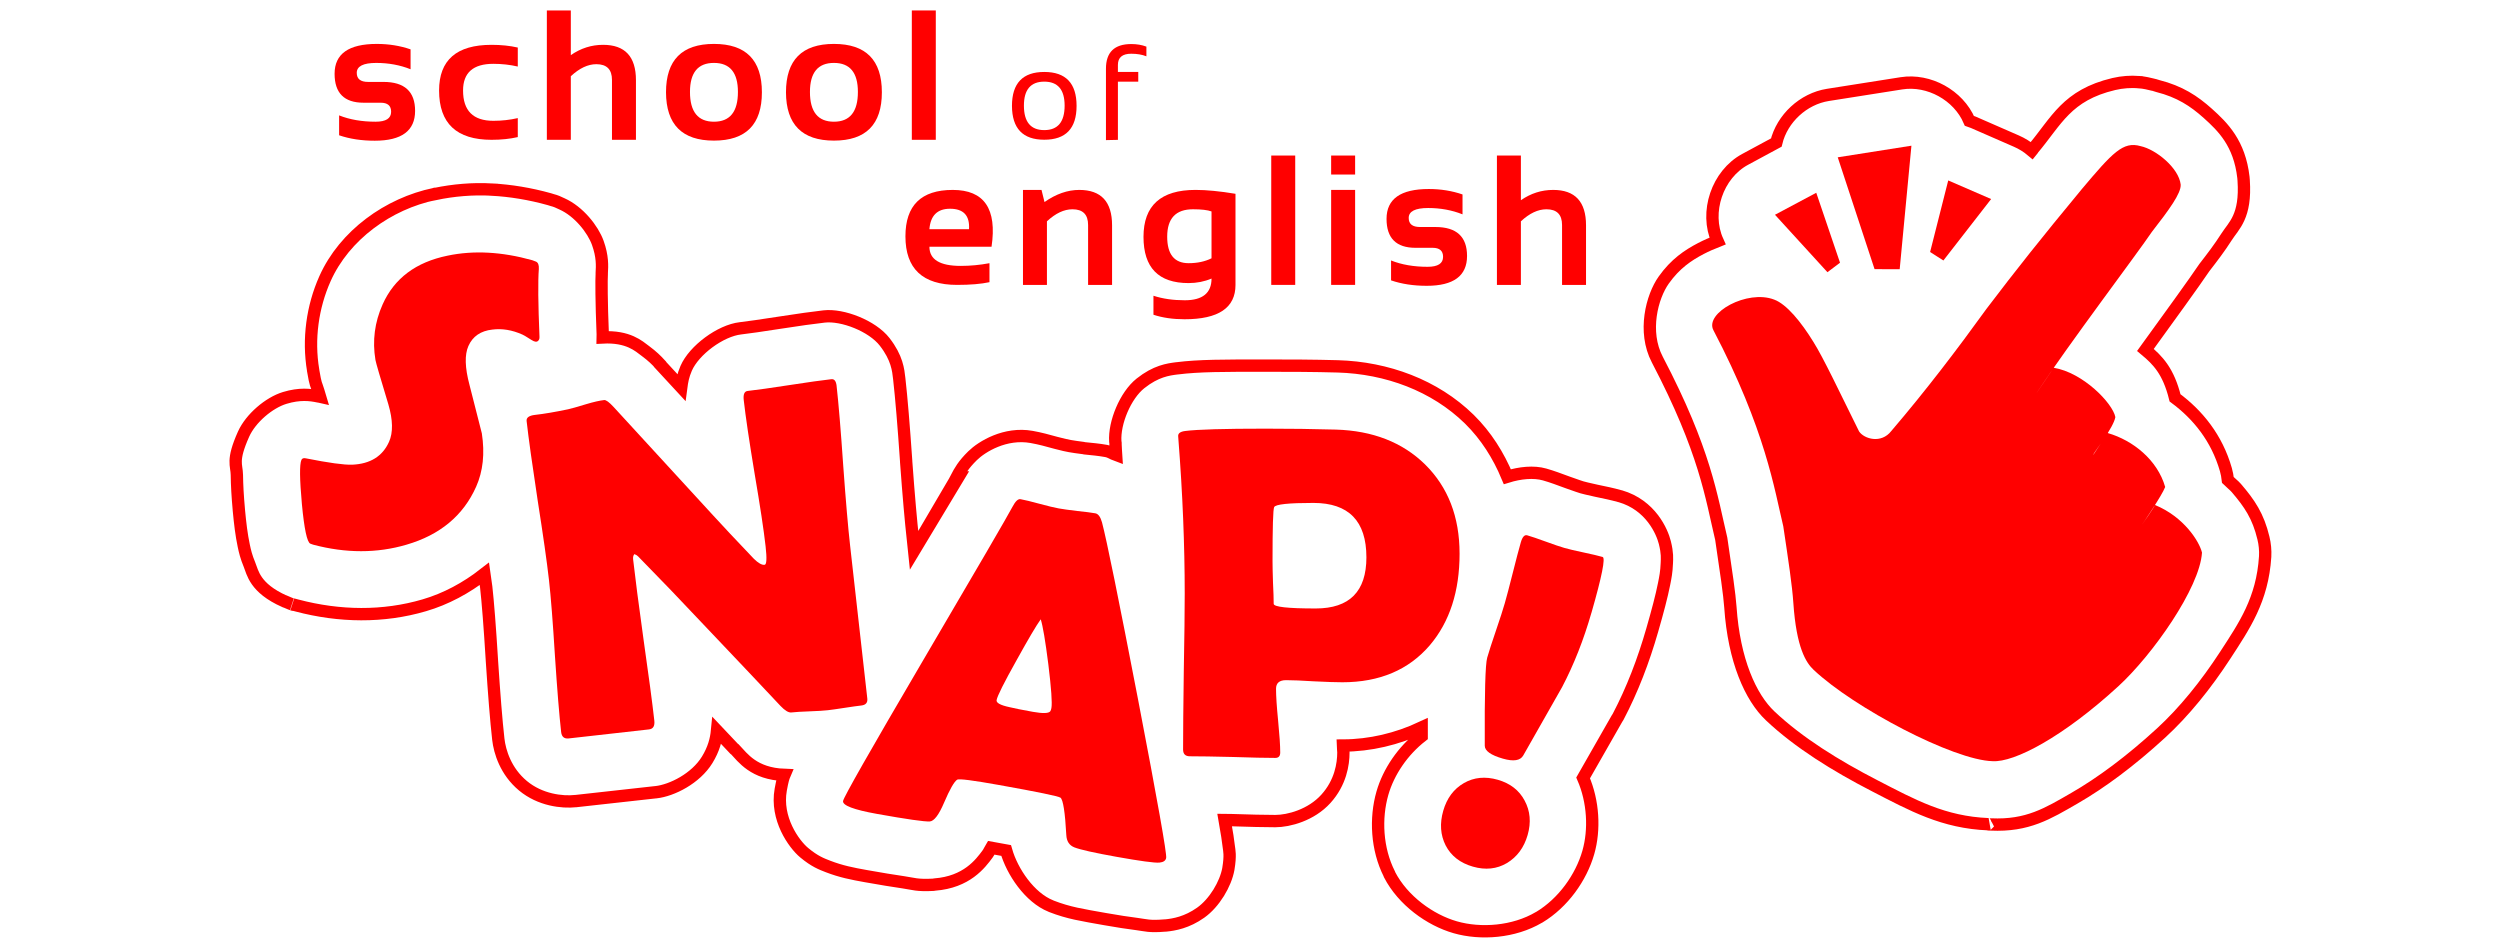 <?xml version="1.0" encoding="UTF-8" standalone="no"?>
<!-- Created with Inkscape (http://www.inkscape.org/) -->

<svg
   xmlns:dc="http://purl.org/dc/elements/1.1/"
   xmlns:cc="http://creativecommons.org/ns#"
   xmlns:rdf="http://www.w3.org/1999/02/22-rdf-syntax-ns#"
   xmlns:svg="http://www.w3.org/2000/svg"
   xmlns="http://www.w3.org/2000/svg"
   xmlns:xlink="http://www.w3.org/1999/xlink"
   xmlns:sodipodi="http://sodipodi.sourceforge.net/DTD/sodipodi-0.dtd"
   xmlns:inkscape="http://www.inkscape.org/namespaces/inkscape"
   width="205.512"
   height="77.953"
   id="svg3322"
   version="1.1"
   inkscape:version="0.48.1 r9760"
   sodipodi:docname="logo.svg"
   style="display:inline"
   inkscape:export-filename="/home/snap/Escritorio/logo.png"
   inkscape:export-xdpi="300.18182"
   inkscape:export-ydpi="300.18182">
  <defs
     id="defs3324">
    <linearGradient
       id="linearGradient4085">
      <stop
         id="stop4087"
         offset="0"
         style="stop-color:#fafafa;stop-opacity:1" />
      <stop
         style="stop-color:#f0f0f0;stop-opacity:1"
         offset="0.274"
         id="stop4089" />
      <stop
         id="stop4091"
         offset="1"
         style="stop-color:#ffffff;stop-opacity:1" />
    </linearGradient>
    <linearGradient
       id="linearGradient3986-3">
      <stop
         id="stop3988-9"
         offset="0"
         style="stop-color:#7daf00;stop-opacity:1" />
      <stop
         id="stop3990-0"
         offset="1"
         style="stop-color:#e1ff00;stop-opacity:1" />
    </linearGradient>
    <linearGradient
       y2="-59.17"
       x2="-825.051"
       y1="-54.634"
       x1="-813.552"
       gradientTransform="matrix(0.958,0,0,0.958,217.277,100.46)"
       gradientUnits="userSpaceOnUse"
       id="linearGradient4481"
       xlink:href="#linearGradient3992-3"
       inkscape:collect="always" />
    <linearGradient
       id="linearGradient3992-3"
       inkscape:collect="always">
      <stop
         id="stop3994-8"
         offset="0"
         style="stop-color:#7daf00;stop-opacity:1" />
      <stop
         id="stop3996-5"
         offset="1"
         style="stop-color:#e1ff00;stop-opacity:1" />
    </linearGradient>
    <linearGradient
       id="linearGradient3992"
       inkscape:collect="always">
      <stop
         id="stop3994"
         offset="0"
         style="stop-color:#7daf00;stop-opacity:1" />
      <stop
         id="stop3996"
         offset="1"
         style="stop-color:#e1ff00;stop-opacity:1" />
    </linearGradient>
    <linearGradient
       id="linearGradient4004"
       inkscape:collect="always">
      <stop
         id="stop4006"
         offset="0"
         style="stop-color:#7daf00;stop-opacity:1" />
      <stop
         id="stop4008"
         offset="1"
         style="stop-color:#e1ff00;stop-opacity:1" />
    </linearGradient>
    <linearGradient
       id="linearGradient3998"
       inkscape:collect="always">
      <stop
         id="stop4000"
         offset="0"
         style="stop-color:#7daf00;stop-opacity:1" />
      <stop
         id="stop4002"
         offset="1"
         style="stop-color:#e1ff00;stop-opacity:1" />
    </linearGradient>
    <radialGradient
       inkscape:collect="always"
       xlink:href="#linearGradient3986"
       id="radialGradient4702"
       gradientUnits="userSpaceOnUse"
       gradientTransform="matrix(1.366,-1.599,1.336,1.141,-1939.513,-917.57)"
       cx="59.159"
       cy="983.997"
       fx="59.159"
       fy="983.997"
       r="41.141" />
    <linearGradient
       id="linearGradient3986">
      <stop
         id="stop3988"
         offset="0"
         style="stop-color:#7daf00;stop-opacity:1" />
      <stop
         id="stop3990"
         offset="1"
         style="stop-color:#e1ff00;stop-opacity:1" />
    </linearGradient>
    <linearGradient
       inkscape:collect="always"
       xlink:href="#linearGradient5043"
       id="linearGradient5075"
       gradientUnits="userSpaceOnUse"
       x1="104.5"
       y1="455"
       x2="108.5"
       y2="460" />
    <linearGradient
       id="linearGradient5043">
      <stop
         style="stop-color:#f0f0f0;stop-opacity:1"
         offset="0"
         id="stop5045" />
      <stop
         id="stop5051"
         offset="0.265"
         style="stop-color:#e1e1e1;stop-opacity:1" />
      <stop
         style="stop-color:#ffffff;stop-opacity:1"
         offset="1"
         id="stop5047" />
    </linearGradient>
    <linearGradient
       id="linearGradient4666"
       inkscape:collect="always">
      <stop
         id="stop4668"
         offset="0"
         style="stop-color:#7daf00;stop-opacity:1" />
      <stop
         id="stop4670"
         offset="1"
         style="stop-color:#e1ff00;stop-opacity:1" />
    </linearGradient>
    <linearGradient
       inkscape:collect="always"
       xlink:href="#linearGradient4666"
       id="linearGradient4070"
       gradientUnits="userSpaceOnUse"
       gradientTransform="matrix(0.961,0.276,-0.276,0.961,452.03,-627.777)"
       x1="57.666"
       y1="1144.458"
       x2="57.666"
       y2="1184.458" />
    <linearGradient
       inkscape:collect="always"
       xlink:href="#linearGradient4666"
       id="linearGradient6550"
       gradientUnits="userSpaceOnUse"
       gradientTransform="matrix(0.913,0.408,-0.408,0.913,313.076,-769.308)"
       x1="57.666"
       y1="1144.458"
       x2="57.666"
       y2="1184.458" />
    <linearGradient
       inkscape:collect="always"
       xlink:href="#linearGradient4666"
       id="linearGradient6552"
       gradientUnits="userSpaceOnUse"
       gradientTransform="matrix(0.994,-0.112,0.112,0.994,-293.217,-841.591)"
       x1="57.666"
       y1="1144.458"
       x2="57.666"
       y2="1184.458" />
    <linearGradient
       inkscape:collect="always"
       xlink:href="#linearGradient4666"
       id="linearGradient6554"
       gradientUnits="userSpaceOnUse"
       gradientTransform="matrix(0.984,0.176,-0.176,0.984,39.254,-833.399)"
       x1="57.666"
       y1="1144.458"
       x2="57.666"
       y2="1184.458" />
    <linearGradient
       inkscape:collect="always"
       xlink:href="#linearGradient4666"
       id="linearGradient6556"
       gradientUnits="userSpaceOnUse"
       gradientTransform="translate(-172.395,-848.48)"
       x1="57.666"
       y1="1144.458"
       x2="57.666"
       y2="1184.458" />
    <linearGradient
       inkscape:collect="always"
       xlink:href="#linearGradient4666"
       id="linearGradient6558"
       gradientUnits="userSpaceOnUse"
       gradientTransform="matrix(0.961,0.276,-0.276,0.961,151.913,-827.734)"
       x1="57.666"
       y1="1144.458"
       x2="57.666"
       y2="1184.458" />
    <linearGradient
       inkscape:collect="always"
       xlink:href="#linearGradient3992"
       id="linearGradient3227"
       gradientUnits="userSpaceOnUse"
       gradientTransform="matrix(0.934,0,0,0.934,772.433,322.895)"
       x1="-813.552"
       y1="-54.634"
       x2="-825.051"
       y2="-59.17" />
    <linearGradient
       inkscape:collect="always"
       xlink:href="#linearGradient4004"
       id="linearGradient3230"
       gradientUnits="userSpaceOnUse"
       gradientTransform="matrix(0.934,0,0,0.934,772.433,322.895)"
       x1="-798.745"
       y1="-53.245"
       x2="-803.374"
       y2="-63.283" />
    <linearGradient
       inkscape:collect="always"
       xlink:href="#linearGradient3998"
       id="linearGradient3233"
       gradientUnits="userSpaceOnUse"
       gradientTransform="matrix(0.934,0,0,0.934,772.433,322.895)"
       x1="-803.339"
       y1="-52.72"
       x2="-816.676"
       y2="-65.03" />
    <radialGradient
       inkscape:collect="always"
       xlink:href="#linearGradient3986"
       id="radialGradient3236"
       gradientUnits="userSpaceOnUse"
       gradientTransform="matrix(1.366,-1.599,1.336,1.141,-1364.391,-695.447)"
       cx="59.159"
       cy="983.997"
       fx="59.159"
       fy="983.997"
       r="41.141" />
    <linearGradient
       inkscape:collect="always"
       xlink:href="#linearGradient3992"
       id="linearGradient4096"
       gradientUnits="userSpaceOnUse"
       gradientTransform="matrix(0.934,0,0,0.934,772.433,322.895)"
       x1="-813.552"
       y1="-54.634"
       x2="-825.051"
       y2="-59.17" />
    <linearGradient
       inkscape:collect="always"
       xlink:href="#linearGradient3992"
       id="linearGradient4099"
       gradientUnits="userSpaceOnUse"
       gradientTransform="matrix(0.934,0,0,0.934,772.433,322.895)"
       x1="-813.552"
       y1="-54.634"
       x2="-825.051"
       y2="-59.17" />
    <linearGradient
       inkscape:collect="always"
       xlink:href="#linearGradient4666"
       id="linearGradient4297"
       gradientUnits="userSpaceOnUse"
       gradientTransform="matrix(1.039,0.298,-0.298,1.039,172.261,-922.056)"
       x1="57.666"
       y1="1144.458"
       x2="57.666"
       y2="1184.458" />
    <linearGradient
       inkscape:collect="always"
       xlink:href="#linearGradient4666"
       id="linearGradient4300"
       gradientUnits="userSpaceOnUse"
       gradientTransform="matrix(1.081,0,0,1.081,-178.303,-944.481)"
       x1="57.666"
       y1="1144.458"
       x2="57.666"
       y2="1184.458" />
    <linearGradient
       inkscape:collect="always"
       xlink:href="#linearGradient4666"
       id="linearGradient4303"
       gradientUnits="userSpaceOnUse"
       gradientTransform="matrix(1.064,0.191,-0.191,1.064,50.481,-928.179)"
       x1="57.666"
       y1="1144.458"
       x2="57.666"
       y2="1184.458" />
    <linearGradient
       inkscape:collect="always"
       xlink:href="#linearGradient4666"
       id="linearGradient4306"
       gradientUnits="userSpaceOnUse"
       gradientTransform="matrix(1.074,-0.121,0.121,1.074,-308.906,-937.035)"
       x1="57.666"
       y1="1144.458"
       x2="57.666"
       y2="1184.458" />
    <linearGradient
       inkscape:collect="always"
       xlink:href="#linearGradient4666"
       id="linearGradient4309"
       gradientUnits="userSpaceOnUse"
       gradientTransform="matrix(0.987,0.441,-0.441,0.987,346.471,-858.9)"
       x1="57.666"
       y1="1144.458"
       x2="57.666"
       y2="1184.458" />
    <linearGradient
       inkscape:collect="always"
       xlink:href="#linearGradient4666"
       id="linearGradient4446"
       gradientUnits="userSpaceOnUse"
       gradientTransform="matrix(0.987,0.441,-0.441,0.987,346.471,-858.9)"
       x1="57.666"
       y1="1144.458"
       x2="57.666"
       y2="1184.458" />
    <linearGradient
       inkscape:collect="always"
       xlink:href="#linearGradient4666"
       id="linearGradient4448"
       gradientUnits="userSpaceOnUse"
       gradientTransform="matrix(1.074,-0.121,0.121,1.074,-308.906,-937.035)"
       x1="57.666"
       y1="1144.458"
       x2="57.666"
       y2="1184.458" />
    <linearGradient
       inkscape:collect="always"
       xlink:href="#linearGradient4666"
       id="linearGradient4450"
       gradientUnits="userSpaceOnUse"
       gradientTransform="matrix(1.064,0.191,-0.191,1.064,50.481,-928.179)"
       x1="57.666"
       y1="1144.458"
       x2="57.666"
       y2="1184.458" />
    <linearGradient
       inkscape:collect="always"
       xlink:href="#linearGradient4666"
       id="linearGradient4452"
       gradientUnits="userSpaceOnUse"
       gradientTransform="matrix(1.081,0,0,1.081,-178.303,-944.481)"
       x1="57.666"
       y1="1144.458"
       x2="57.666"
       y2="1184.458" />
    <linearGradient
       inkscape:collect="always"
       xlink:href="#linearGradient4666"
       id="linearGradient4454"
       gradientUnits="userSpaceOnUse"
       gradientTransform="matrix(1.039,0.298,-0.298,1.039,172.261,-922.056)"
       x1="57.666"
       y1="1144.458"
       x2="57.666"
       y2="1184.458" />
    <radialGradient
       inkscape:collect="always"
       xlink:href="#linearGradient3986"
       id="radialGradient4463"
       gradientUnits="userSpaceOnUse"
       gradientTransform="matrix(1.366,-1.599,1.336,1.141,-1364.391,-695.447)"
       cx="59.159"
       cy="983.997"
       fx="59.159"
       fy="983.997"
       r="41.141" />
    <linearGradient
       inkscape:collect="always"
       xlink:href="#linearGradient3998"
       id="linearGradient4465"
       gradientUnits="userSpaceOnUse"
       gradientTransform="matrix(0.934,0,0,0.934,772.433,322.895)"
       x1="-803.339"
       y1="-52.72"
       x2="-816.676"
       y2="-65.03" />
    <linearGradient
       inkscape:collect="always"
       xlink:href="#linearGradient4004"
       id="linearGradient4467"
       gradientUnits="userSpaceOnUse"
       gradientTransform="matrix(0.934,0,0,0.934,772.433,322.895)"
       x1="-798.745"
       y1="-53.245"
       x2="-803.374"
       y2="-63.283" />
    <linearGradient
       inkscape:collect="always"
       xlink:href="#linearGradient3992"
       id="linearGradient4469"
       gradientUnits="userSpaceOnUse"
       gradientTransform="matrix(0.934,0,0,0.934,772.433,322.895)"
       x1="-813.552"
       y1="-54.634"
       x2="-825.051"
       y2="-59.17" />
    <linearGradient
       inkscape:collect="always"
       xlink:href="#linearGradient3992"
       id="linearGradient4472"
       gradientUnits="userSpaceOnUse"
       gradientTransform="matrix(0.934,0,0,0.934,772.433,322.895)"
       x1="-813.552"
       y1="-54.634"
       x2="-825.051"
       y2="-59.17" />
    <linearGradient
       inkscape:collect="always"
       xlink:href="#linearGradient4004"
       id="linearGradient4475"
       gradientUnits="userSpaceOnUse"
       gradientTransform="matrix(0.934,0,0,0.934,772.433,322.895)"
       x1="-798.745"
       y1="-53.245"
       x2="-803.374"
       y2="-63.283" />
    <linearGradient
       inkscape:collect="always"
       xlink:href="#linearGradient3998"
       id="linearGradient4478"
       gradientUnits="userSpaceOnUse"
       gradientTransform="matrix(0.934,0,0,0.934,772.433,322.895)"
       x1="-803.339"
       y1="-52.72"
       x2="-816.676"
       y2="-65.03" />
    <radialGradient
       inkscape:collect="always"
       xlink:href="#linearGradient3986"
       id="radialGradient4481"
       gradientUnits="userSpaceOnUse"
       gradientTransform="matrix(1.366,-1.599,1.336,1.141,-1364.391,-695.447)"
       cx="59.159"
       cy="983.997"
       fx="59.159"
       fy="983.997"
       r="41.141" />
    <radialGradient
       inkscape:collect="always"
       xlink:href="#linearGradient3986"
       id="radialGradient4489"
       gradientUnits="userSpaceOnUse"
       gradientTransform="matrix(1.366,-1.599,1.336,1.141,-1364.391,-695.447)"
       cx="59.159"
       cy="983.997"
       fx="59.159"
       fy="983.997"
       r="41.141" />
    <linearGradient
       inkscape:collect="always"
       xlink:href="#linearGradient3998"
       id="linearGradient4491"
       gradientUnits="userSpaceOnUse"
       gradientTransform="matrix(0.934,0,0,0.934,772.433,322.895)"
       x1="-803.339"
       y1="-52.72"
       x2="-816.676"
       y2="-65.03" />
    <linearGradient
       inkscape:collect="always"
       xlink:href="#linearGradient4004"
       id="linearGradient4493"
       gradientUnits="userSpaceOnUse"
       gradientTransform="matrix(0.934,0,0,0.934,772.433,322.895)"
       x1="-798.745"
       y1="-53.245"
       x2="-803.374"
       y2="-63.283" />
    <linearGradient
       inkscape:collect="always"
       xlink:href="#linearGradient3992"
       id="linearGradient4495"
       gradientUnits="userSpaceOnUse"
       gradientTransform="matrix(0.934,0,0,0.934,772.433,322.895)"
       x1="-813.552"
       y1="-54.634"
       x2="-825.051"
       y2="-59.17" />
    <linearGradient
       inkscape:collect="always"
       xlink:href="#linearGradient3992"
       id="linearGradient4498"
       gradientUnits="userSpaceOnUse"
       gradientTransform="matrix(0.942,0,0,0.942,779.211,322.914)"
       x1="-813.552"
       y1="-54.634"
       x2="-825.051"
       y2="-59.17" />
    <linearGradient
       inkscape:collect="always"
       xlink:href="#linearGradient4004"
       id="linearGradient4501"
       gradientUnits="userSpaceOnUse"
       gradientTransform="matrix(0.942,0,0,0.942,779.211,322.914)"
       x1="-798.745"
       y1="-53.245"
       x2="-803.374"
       y2="-63.283" />
    <linearGradient
       inkscape:collect="always"
       xlink:href="#linearGradient3998"
       id="linearGradient4504"
       gradientUnits="userSpaceOnUse"
       gradientTransform="matrix(0.942,0,0,0.942,779.211,322.914)"
       x1="-803.339"
       y1="-52.72"
       x2="-816.676"
       y2="-65.03" />
    <radialGradient
       inkscape:collect="always"
       xlink:href="#linearGradient3986"
       id="radialGradient4507"
       gradientUnits="userSpaceOnUse"
       gradientTransform="matrix(1.378,-1.613,1.348,1.151,-1376.211,-704.416)"
       cx="59.159"
       cy="983.997"
       fx="59.159"
       fy="983.997"
       r="41.141" />
    <linearGradient
       inkscape:collect="always"
       xlink:href="#linearGradient4666"
       id="linearGradient4523"
       gradientUnits="userSpaceOnUse"
       gradientTransform="matrix(0.987,0.441,-0.441,0.987,346.471,-858.9)"
       x1="57.666"
       y1="1144.458"
       x2="57.666"
       y2="1184.458" />
    <linearGradient
       inkscape:collect="always"
       xlink:href="#linearGradient4666"
       id="linearGradient4525"
       gradientUnits="userSpaceOnUse"
       gradientTransform="matrix(1.074,-0.121,0.121,1.074,-308.906,-937.035)"
       x1="57.666"
       y1="1144.458"
       x2="57.666"
       y2="1184.458" />
    <linearGradient
       inkscape:collect="always"
       xlink:href="#linearGradient4666"
       id="linearGradient4527"
       gradientUnits="userSpaceOnUse"
       gradientTransform="matrix(1.064,0.191,-0.191,1.064,50.481,-928.179)"
       x1="57.666"
       y1="1144.458"
       x2="57.666"
       y2="1184.458" />
    <linearGradient
       inkscape:collect="always"
       xlink:href="#linearGradient4666"
       id="linearGradient4529"
       gradientUnits="userSpaceOnUse"
       gradientTransform="matrix(1.081,0,0,1.081,-178.303,-944.481)"
       x1="57.666"
       y1="1144.458"
       x2="57.666"
       y2="1184.458" />
    <linearGradient
       inkscape:collect="always"
       xlink:href="#linearGradient4666"
       id="linearGradient4531"
       gradientUnits="userSpaceOnUse"
       gradientTransform="matrix(1.039,0.298,-0.298,1.039,172.261,-922.056)"
       x1="57.666"
       y1="1144.458"
       x2="57.666"
       y2="1184.458" />
    <linearGradient
       inkscape:collect="always"
       xlink:href="#linearGradient4666"
       id="linearGradient4534"
       gradientUnits="userSpaceOnUse"
       gradientTransform="matrix(1.039,0.298,-0.298,1.039,172.761,-922.056)"
       x1="57.666"
       y1="1144.458"
       x2="57.666"
       y2="1184.458" />
    <linearGradient
       inkscape:collect="always"
       xlink:href="#linearGradient4666"
       id="linearGradient4537"
       gradientUnits="userSpaceOnUse"
       gradientTransform="matrix(1.081,0,0,1.081,-177.803,-944.481)"
       x1="57.666"
       y1="1144.458"
       x2="57.666"
       y2="1184.458" />
    <linearGradient
       inkscape:collect="always"
       xlink:href="#linearGradient4666"
       id="linearGradient4540"
       gradientUnits="userSpaceOnUse"
       gradientTransform="matrix(1.064,0.191,-0.191,1.064,50.981,-928.179)"
       x1="57.666"
       y1="1144.458"
       x2="57.666"
       y2="1184.458" />
    <linearGradient
       inkscape:collect="always"
       xlink:href="#linearGradient4666"
       id="linearGradient4543"
       gradientUnits="userSpaceOnUse"
       gradientTransform="matrix(1.074,-0.121,0.121,1.074,-308.406,-937.035)"
       x1="57.666"
       y1="1144.458"
       x2="57.666"
       y2="1184.458" />
    <linearGradient
       inkscape:collect="always"
       xlink:href="#linearGradient4666"
       id="linearGradient4546"
       gradientUnits="userSpaceOnUse"
       gradientTransform="matrix(0.987,0.441,-0.441,0.987,346.971,-858.9)"
       x1="57.666"
       y1="1144.458"
       x2="57.666"
       y2="1184.458" />
    <linearGradient
       inkscape:collect="always"
       xlink:href="#linearGradient4666"
       id="linearGradient4565"
       gradientUnits="userSpaceOnUse"
       gradientTransform="matrix(0.987,0.441,-0.441,0.987,346.971,-858.9)"
       x1="57.666"
       y1="1144.458"
       x2="57.666"
       y2="1184.458" />
    <linearGradient
       inkscape:collect="always"
       xlink:href="#linearGradient4666"
       id="linearGradient4567"
       gradientUnits="userSpaceOnUse"
       gradientTransform="matrix(1.074,-0.121,0.121,1.074,-308.406,-937.035)"
       x1="57.666"
       y1="1144.458"
       x2="57.666"
       y2="1184.458" />
    <linearGradient
       inkscape:collect="always"
       xlink:href="#linearGradient4666"
       id="linearGradient4569"
       gradientUnits="userSpaceOnUse"
       gradientTransform="matrix(1.064,0.191,-0.191,1.064,50.981,-928.179)"
       x1="57.666"
       y1="1144.458"
       x2="57.666"
       y2="1184.458" />
    <linearGradient
       inkscape:collect="always"
       xlink:href="#linearGradient4666"
       id="linearGradient4571"
       gradientUnits="userSpaceOnUse"
       gradientTransform="matrix(1.081,0,0,1.081,-177.803,-944.481)"
       x1="57.666"
       y1="1144.458"
       x2="57.666"
       y2="1184.458" />
    <linearGradient
       inkscape:collect="always"
       xlink:href="#linearGradient4666"
       id="linearGradient4573"
       gradientUnits="userSpaceOnUse"
       gradientTransform="matrix(1.039,0.298,-0.298,1.039,172.761,-922.056)"
       x1="57.666"
       y1="1144.458"
       x2="57.666"
       y2="1184.458" />
    <linearGradient
       inkscape:collect="always"
       xlink:href="#linearGradient4666"
       id="linearGradient4576"
       gradientUnits="userSpaceOnUse"
       gradientTransform="matrix(1.039,0.298,-0.298,1.039,172.761,-922.056)"
       x1="57.666"
       y1="1144.458"
       x2="57.666"
       y2="1184.458" />
    <linearGradient
       inkscape:collect="always"
       xlink:href="#linearGradient4666"
       id="linearGradient4579"
       gradientUnits="userSpaceOnUse"
       gradientTransform="matrix(1.081,0,0,1.081,-177.803,-944.481)"
       x1="57.666"
       y1="1144.458"
       x2="57.666"
       y2="1184.458" />
    <linearGradient
       inkscape:collect="always"
       xlink:href="#linearGradient4666"
       id="linearGradient4582"
       gradientUnits="userSpaceOnUse"
       gradientTransform="matrix(1.064,0.191,-0.191,1.064,50.981,-928.179)"
       x1="57.666"
       y1="1144.458"
       x2="57.666"
       y2="1184.458" />
    <linearGradient
       inkscape:collect="always"
       xlink:href="#linearGradient4666"
       id="linearGradient4585"
       gradientUnits="userSpaceOnUse"
       gradientTransform="matrix(1.074,-0.121,0.121,1.074,-308.406,-937.035)"
       x1="57.666"
       y1="1144.458"
       x2="57.666"
       y2="1184.458" />
    <linearGradient
       inkscape:collect="always"
       xlink:href="#linearGradient4666"
       id="linearGradient4588"
       gradientUnits="userSpaceOnUse"
       gradientTransform="matrix(0.987,0.441,-0.441,0.987,346.971,-858.802)"
       x1="57.666"
       y1="1144.458"
       x2="57.666"
       y2="1184.458" />
    <linearGradient
       inkscape:collect="always"
       xlink:href="#linearGradient4666"
       id="linearGradient4597"
       gradientUnits="userSpaceOnUse"
       gradientTransform="matrix(0.987,0.441,-0.441,0.987,346.971,-858.802)"
       x1="57.666"
       y1="1144.458"
       x2="57.666"
       y2="1184.458" />
    <linearGradient
       inkscape:collect="always"
       xlink:href="#linearGradient4666"
       id="linearGradient4599"
       gradientUnits="userSpaceOnUse"
       gradientTransform="matrix(1.074,-0.121,0.121,1.074,-308.406,-937.035)"
       x1="57.666"
       y1="1144.458"
       x2="57.666"
       y2="1184.458" />
    <linearGradient
       inkscape:collect="always"
       xlink:href="#linearGradient4666"
       id="linearGradient4601"
       gradientUnits="userSpaceOnUse"
       gradientTransform="matrix(1.064,0.191,-0.191,1.064,50.981,-928.179)"
       x1="57.666"
       y1="1144.458"
       x2="57.666"
       y2="1184.458" />
    <linearGradient
       inkscape:collect="always"
       xlink:href="#linearGradient4666"
       id="linearGradient4603"
       gradientUnits="userSpaceOnUse"
       gradientTransform="matrix(1.081,0,0,1.081,-177.803,-944.481)"
       x1="57.666"
       y1="1144.458"
       x2="57.666"
       y2="1184.458" />
    <linearGradient
       inkscape:collect="always"
       xlink:href="#linearGradient4666"
       id="linearGradient4605"
       gradientUnits="userSpaceOnUse"
       gradientTransform="matrix(1.039,0.298,-0.298,1.039,172.761,-922.056)"
       x1="57.666"
       y1="1144.458"
       x2="57.666"
       y2="1184.458" />
    <linearGradient
       inkscape:collect="always"
       xlink:href="#linearGradient4666"
       id="linearGradient4608"
       gradientUnits="userSpaceOnUse"
       gradientTransform="matrix(1.039,0.298,-0.298,1.039,172.761,-922.056)"
       x1="57.666"
       y1="1144.458"
       x2="57.666"
       y2="1184.458" />
    <linearGradient
       inkscape:collect="always"
       xlink:href="#linearGradient4666"
       id="linearGradient4611"
       gradientUnits="userSpaceOnUse"
       gradientTransform="matrix(1.081,0,0,1.081,-177.803,-944.481)"
       x1="57.666"
       y1="1144.458"
       x2="57.666"
       y2="1184.458" />
    <linearGradient
       inkscape:collect="always"
       xlink:href="#linearGradient4666"
       id="linearGradient4614"
       gradientUnits="userSpaceOnUse"
       gradientTransform="matrix(1.064,0.191,-0.191,1.064,50.981,-928.179)"
       x1="57.666"
       y1="1144.458"
       x2="57.666"
       y2="1184.458" />
    <linearGradient
       inkscape:collect="always"
       xlink:href="#linearGradient4666"
       id="linearGradient4617"
       gradientUnits="userSpaceOnUse"
       gradientTransform="matrix(1.074,-0.121,0.121,1.074,-308.406,-937.035)"
       x1="57.666"
       y1="1144.458"
       x2="57.666"
       y2="1184.458" />
    <linearGradient
       inkscape:collect="always"
       xlink:href="#linearGradient4666"
       id="linearGradient4620"
       gradientUnits="userSpaceOnUse"
       gradientTransform="matrix(0.987,0.441,-0.441,0.987,346.971,-858.801)"
       x1="57.666"
       y1="1144.458"
       x2="57.666"
       y2="1184.458" />
    <linearGradient
       inkscape:collect="always"
       xlink:href="#linearGradient4666"
       id="linearGradient4129"
       gradientUnits="userSpaceOnUse"
       gradientTransform="matrix(0.987,0.441,-0.441,0.987,346.971,-858.801)"
       x1="57.666"
       y1="1144.458"
       x2="57.666"
       y2="1184.458" />
    <linearGradient
       inkscape:collect="always"
       xlink:href="#linearGradient4666"
       id="linearGradient4131"
       gradientUnits="userSpaceOnUse"
       gradientTransform="matrix(1.074,-0.121,0.121,1.074,-308.406,-937.035)"
       x1="57.666"
       y1="1144.458"
       x2="57.666"
       y2="1184.458" />
    <linearGradient
       inkscape:collect="always"
       xlink:href="#linearGradient4666"
       id="linearGradient4133"
       gradientUnits="userSpaceOnUse"
       gradientTransform="matrix(1.064,0.191,-0.191,1.064,50.981,-928.179)"
       x1="57.666"
       y1="1144.458"
       x2="57.666"
       y2="1184.458" />
    <linearGradient
       inkscape:collect="always"
       xlink:href="#linearGradient4666"
       id="linearGradient4135"
       gradientUnits="userSpaceOnUse"
       gradientTransform="matrix(1.081,0,0,1.081,-177.803,-944.481)"
       x1="57.666"
       y1="1144.458"
       x2="57.666"
       y2="1184.458" />
    <linearGradient
       inkscape:collect="always"
       xlink:href="#linearGradient4666"
       id="linearGradient4137"
       gradientUnits="userSpaceOnUse"
       gradientTransform="matrix(1.039,0.298,-0.298,1.039,172.761,-922.056)"
       x1="57.666"
       y1="1144.458"
       x2="57.666"
       y2="1184.458" />
    <linearGradient
       inkscape:collect="always"
       xlink:href="#linearGradient4666"
       id="linearGradient4140"
       gradientUnits="userSpaceOnUse"
       gradientTransform="matrix(1.039,0.298,-0.298,1.039,172.761,-922.056)"
       x1="57.666"
       y1="1144.458"
       x2="57.666"
       y2="1184.458" />
    <linearGradient
       inkscape:collect="always"
       xlink:href="#linearGradient4666"
       id="linearGradient4143"
       gradientUnits="userSpaceOnUse"
       gradientTransform="matrix(1.081,0,0,1.081,-177.803,-944.481)"
       x1="57.666"
       y1="1144.458"
       x2="57.666"
       y2="1184.458" />
    <linearGradient
       inkscape:collect="always"
       xlink:href="#linearGradient4666"
       id="linearGradient4146"
       gradientUnits="userSpaceOnUse"
       gradientTransform="matrix(1.064,0.191,-0.191,1.064,50.981,-928.179)"
       x1="57.666"
       y1="1144.458"
       x2="57.666"
       y2="1184.458" />
    <linearGradient
       inkscape:collect="always"
       xlink:href="#linearGradient4666"
       id="linearGradient4149"
       gradientUnits="userSpaceOnUse"
       gradientTransform="matrix(1.074,-0.121,0.121,1.074,-308.406,-937.035)"
       x1="57.666"
       y1="1144.458"
       x2="57.666"
       y2="1184.458" />
    <linearGradient
       inkscape:collect="always"
       xlink:href="#linearGradient4666"
       id="linearGradient4152"
       gradientUnits="userSpaceOnUse"
       gradientTransform="matrix(0.987,0.441,-0.441,0.987,559.438,-1098.643)"
       x1="57.666"
       y1="1144.458"
       x2="57.666"
       y2="1184.458" />
    <linearGradient
       inkscape:collect="always"
       xlink:href="#linearGradient4666"
       id="linearGradient4165"
       gradientUnits="userSpaceOnUse"
       gradientTransform="matrix(0.987,0.441,-0.441,0.987,346.971,-858.801)"
       x1="57.666"
       y1="1144.458"
       x2="57.666"
       y2="1184.458" />
    <radialGradient
       inkscape:collect="always"
       xlink:href="#linearGradient3986"
       id="radialGradient4219"
       gradientUnits="userSpaceOnUse"
       gradientTransform="matrix(1.378,-1.613,1.348,1.151,-1376.211,-704.416)"
       cx="59.159"
       cy="983.997"
       fx="59.159"
       fy="983.997"
       r="41.141" />
    <linearGradient
       inkscape:collect="always"
       xlink:href="#linearGradient3998"
       id="linearGradient4221"
       gradientUnits="userSpaceOnUse"
       gradientTransform="matrix(0.942,0,0,0.942,779.211,322.914)"
       x1="-803.339"
       y1="-52.72"
       x2="-816.676"
       y2="-65.03" />
    <linearGradient
       inkscape:collect="always"
       xlink:href="#linearGradient4004"
       id="linearGradient4223"
       gradientUnits="userSpaceOnUse"
       gradientTransform="matrix(0.942,0,0,0.942,779.211,322.914)"
       x1="-798.745"
       y1="-53.245"
       x2="-803.374"
       y2="-63.283" />
    <linearGradient
       inkscape:collect="always"
       xlink:href="#linearGradient3992"
       id="linearGradient4225"
       gradientUnits="userSpaceOnUse"
       gradientTransform="matrix(0.942,0,0,0.942,779.211,322.914)"
       x1="-813.552"
       y1="-54.634"
       x2="-825.051"
       y2="-59.17" />
    <linearGradient
       inkscape:collect="always"
       xlink:href="#linearGradient3992"
       id="linearGradient4228"
       gradientUnits="userSpaceOnUse"
       gradientTransform="matrix(0.942,0,0,0.942,779.211,322.914)"
       x1="-813.552"
       y1="-54.634"
       x2="-825.051"
       y2="-59.17" />
    <linearGradient
       inkscape:collect="always"
       xlink:href="#linearGradient4004"
       id="linearGradient4231"
       gradientUnits="userSpaceOnUse"
       gradientTransform="matrix(0.942,0,0,0.942,779.211,322.914)"
       x1="-798.745"
       y1="-53.245"
       x2="-803.374"
       y2="-63.283" />
    <linearGradient
       inkscape:collect="always"
       xlink:href="#linearGradient3998"
       id="linearGradient4234"
       gradientUnits="userSpaceOnUse"
       gradientTransform="matrix(0.942,0,0,0.942,779.211,322.914)"
       x1="-803.339"
       y1="-52.72"
       x2="-816.676"
       y2="-65.03" />
    <radialGradient
       inkscape:collect="always"
       xlink:href="#linearGradient3986"
       id="radialGradient4237"
       gradientUnits="userSpaceOnUse"
       gradientTransform="matrix(1.378,-1.613,1.348,1.151,-1376.211,-704.416)"
       cx="59.159"
       cy="983.997"
       fx="59.159"
       fy="983.997"
       r="41.141" />
    <linearGradient
       inkscape:collect="always"
       xlink:href="#linearGradient3992"
       id="linearGradient4244"
       gradientUnits="userSpaceOnUse"
       gradientTransform="matrix(0.942,0,0,0.942,779.211,322.914)"
       x1="-813.552"
       y1="-54.634"
       x2="-825.051"
       y2="-59.17" />
    <linearGradient
       inkscape:collect="always"
       xlink:href="#linearGradient5043"
       id="linearGradient3934"
       gradientUnits="userSpaceOnUse"
       gradientTransform="translate(-300,-200.013)"
       x1="104.5"
       y1="455"
       x2="108.5"
       y2="460" />
    <linearGradient
       inkscape:collect="always"
       xlink:href="#linearGradient4666"
       id="linearGradient7987"
       gradientUnits="userSpaceOnUse"
       gradientTransform="matrix(0.987,0.441,-0.441,0.987,344.221,-859.051)"
       x1="57.666"
       y1="1144.458"
       x2="57.666"
       y2="1184.458" />
    <linearGradient
       inkscape:collect="always"
       xlink:href="#linearGradient4666"
       id="linearGradient7989"
       gradientUnits="userSpaceOnUse"
       gradientTransform="matrix(1.074,-0.121,0.121,1.074,-309.656,-937.285)"
       x1="57.666"
       y1="1144.458"
       x2="57.666"
       y2="1184.458" />
    <linearGradient
       inkscape:collect="always"
       xlink:href="#linearGradient4666"
       id="linearGradient7991"
       gradientUnits="userSpaceOnUse"
       gradientTransform="matrix(1.064,0.191,-0.191,1.064,52.731,-928.429)"
       x1="57.666"
       y1="1144.458"
       x2="57.666"
       y2="1184.458" />
    <linearGradient
       inkscape:collect="always"
       xlink:href="#linearGradient4666"
       id="linearGradient7993"
       gradientUnits="userSpaceOnUse"
       gradientTransform="matrix(1.081,0,0,1.081,-175.553,-944.731)"
       x1="57.666"
       y1="1144.458"
       x2="57.666"
       y2="1184.458" />
    <linearGradient
       inkscape:collect="always"
       xlink:href="#linearGradient4666"
       id="linearGradient7995"
       gradientUnits="userSpaceOnUse"
       gradientTransform="matrix(1.039,0.298,-0.298,1.039,175.011,-922.306)"
       x1="57.666"
       y1="1144.458"
       x2="57.666"
       y2="1184.458" />
    <linearGradient
       inkscape:collect="always"
       xlink:href="#linearGradient4666"
       id="linearGradient8346"
       gradientUnits="userSpaceOnUse"
       gradientTransform="matrix(0.987,0.441,-0.441,0.987,344.221,-859.051)"
       x1="57.666"
       y1="1144.458"
       x2="57.666"
       y2="1184.458" />
    <linearGradient
       inkscape:collect="always"
       xlink:href="#linearGradient4666"
       id="linearGradient8348"
       gradientUnits="userSpaceOnUse"
       gradientTransform="matrix(1.074,-0.121,0.121,1.074,-309.656,-937.285)"
       x1="57.666"
       y1="1144.458"
       x2="57.666"
       y2="1184.458" />
    <linearGradient
       inkscape:collect="always"
       xlink:href="#linearGradient4666"
       id="linearGradient8350"
       gradientUnits="userSpaceOnUse"
       gradientTransform="matrix(1.064,0.191,-0.191,1.064,52.731,-928.429)"
       x1="57.666"
       y1="1144.458"
       x2="57.666"
       y2="1184.458" />
    <linearGradient
       inkscape:collect="always"
       xlink:href="#linearGradient4666"
       id="linearGradient8352"
       gradientUnits="userSpaceOnUse"
       gradientTransform="matrix(1.081,0,0,1.081,-175.553,-944.731)"
       x1="57.666"
       y1="1144.458"
       x2="57.666"
       y2="1184.458" />
    <linearGradient
       inkscape:collect="always"
       xlink:href="#linearGradient4666"
       id="linearGradient8354"
       gradientUnits="userSpaceOnUse"
       gradientTransform="matrix(1.039,0.298,-0.298,1.039,175.011,-922.306)"
       x1="57.666"
       y1="1144.458"
       x2="57.666"
       y2="1184.458" />
    <linearGradient
       inkscape:collect="always"
       xlink:href="#linearGradient4666"
       id="linearGradient8357"
       gradientUnits="userSpaceOnUse"
       gradientTransform="matrix(1.039,0.298,-0.298,1.039,176.011,-922.806)"
       x1="57.666"
       y1="1144.458"
       x2="57.666"
       y2="1184.458" />
    <linearGradient
       inkscape:collect="always"
       xlink:href="#linearGradient4666"
       id="linearGradient8360"
       gradientUnits="userSpaceOnUse"
       gradientTransform="matrix(1.081,0,0,1.081,-174.553,-945.231)"
       x1="57.666"
       y1="1144.458"
       x2="57.666"
       y2="1184.458" />
    <linearGradient
       inkscape:collect="always"
       xlink:href="#linearGradient4666"
       id="linearGradient8363"
       gradientUnits="userSpaceOnUse"
       gradientTransform="matrix(1.064,0.191,-0.191,1.064,53.731,-928.929)"
       x1="57.666"
       y1="1144.458"
       x2="57.666"
       y2="1184.458" />
    <linearGradient
       inkscape:collect="always"
       xlink:href="#linearGradient4666"
       id="linearGradient8366"
       gradientUnits="userSpaceOnUse"
       gradientTransform="matrix(1.074,-0.121,0.121,1.074,-308.656,-937.785)"
       x1="57.666"
       y1="1144.458"
       x2="57.666"
       y2="1184.458" />
    <linearGradient
       inkscape:collect="always"
       xlink:href="#linearGradient4666"
       id="linearGradient8369"
       gradientUnits="userSpaceOnUse"
       gradientTransform="matrix(0.987,0.441,-0.441,0.987,345.221,-859.551)"
       x1="57.666"
       y1="1144.458"
       x2="57.666"
       y2="1184.458" />
    <linearGradient
       inkscape:collect="always"
       xlink:href="#linearGradient4666"
       id="linearGradient8457"
       gradientUnits="userSpaceOnUse"
       gradientTransform="matrix(1.039,0.298,-0.298,1.039,176.011,-922.806)"
       x1="57.666"
       y1="1144.458"
       x2="57.666"
       y2="1184.458" />
    <linearGradient
       inkscape:collect="always"
       xlink:href="#linearGradient4666"
       id="linearGradient8460"
       gradientUnits="userSpaceOnUse"
       gradientTransform="matrix(1.039,0.298,-0.298,1.039,176.011,-922.806)"
       x1="57.666"
       y1="1144.458"
       x2="57.666"
       y2="1184.458" />
    <linearGradient
       id="linearGradient3986-7">
      <stop
         id="stop3988-6"
         offset="0"
         style="stop-color:#7daf00;stop-opacity:1" />
      <stop
         id="stop3990-4"
         offset="1"
         style="stop-color:#e1ff00;stop-opacity:1" />
    </linearGradient>
    <linearGradient
       id="linearGradient3986-7-8">
      <stop
         id="stop3988-6-8"
         offset="0"
         style="stop-color:#7daf00;stop-opacity:1" />
      <stop
         id="stop3990-4-9"
         offset="1"
         style="stop-color:#e1ff00;stop-opacity:1" />
    </linearGradient>
    <linearGradient
       id="linearGradient3986-7-2">
      <stop
         id="stop3988-6-0"
         offset="0"
         style="stop-color:#7daf00;stop-opacity:1" />
      <stop
         id="stop3990-4-5"
         offset="1"
         style="stop-color:#e1ff00;stop-opacity:1" />
    </linearGradient>
    <linearGradient
       id="linearGradient3986-7-0">
      <stop
         id="stop3988-6-6"
         offset="0"
         style="stop-color:#7daf00;stop-opacity:1" />
      <stop
         id="stop3990-4-1"
         offset="1"
         style="stop-color:#e1ff00;stop-opacity:1" />
    </linearGradient>
    <linearGradient
       id="linearGradient3986-7-7">
      <stop
         id="stop3988-6-64"
         offset="0"
         style="stop-color:#7daf00;stop-opacity:1" />
      <stop
         id="stop3990-4-3"
         offset="1"
         style="stop-color:#e1ff00;stop-opacity:1" />
    </linearGradient>
    <linearGradient
       id="linearGradient3986-7-6">
      <stop
         id="stop3988-6-4"
         offset="0"
         style="stop-color:#7daf00;stop-opacity:1" />
      <stop
         id="stop3990-4-6"
         offset="1"
         style="stop-color:#e1ff00;stop-opacity:1" />
    </linearGradient>
    <linearGradient
       id="linearGradient3986-7-3">
      <stop
         id="stop3988-6-9"
         offset="0"
         style="stop-color:#7daf00;stop-opacity:1" />
      <stop
         id="stop3990-4-19"
         offset="1"
         style="stop-color:#e1ff00;stop-opacity:1" />
    </linearGradient>
    <linearGradient
       id="linearGradient4666-0-9"
       inkscape:collect="always">
      <stop
         id="stop4668-6-0"
         offset="0"
         style="stop-color:#7daf00;stop-opacity:1" />
      <stop
         id="stop4670-2-91"
         offset="1"
         style="stop-color:#e1ff00;stop-opacity:1" />
    </linearGradient>
    <linearGradient
       id="linearGradient3986-7-5">
      <stop
         id="stop3988-6-09"
         offset="0"
         style="stop-color:#7daf00;stop-opacity:1" />
      <stop
         id="stop3990-4-63"
         offset="1"
         style="stop-color:#e1ff00;stop-opacity:1" />
    </linearGradient>
    <linearGradient
       inkscape:collect="always"
       xlink:href="#linearGradient4666-0-9"
       id="linearGradient4363"
       gradientUnits="userSpaceOnUse"
       gradientTransform="matrix(0.987,0.441,-0.441,0.987,1033.468,-342.776)"
       x1="57.666"
       y1="1144.458"
       x2="57.666"
       y2="1184.458" />
    <linearGradient
       inkscape:collect="always"
       xlink:href="#linearGradient4666-0-9"
       id="linearGradient4365"
       gradientUnits="userSpaceOnUse"
       gradientTransform="matrix(1.074,-0.121,0.121,1.074,379.591,-421.01)"
       x1="57.666"
       y1="1144.458"
       x2="57.666"
       y2="1184.458" />
    <linearGradient
       inkscape:collect="always"
       xlink:href="#linearGradient4666-0-9"
       id="linearGradient4367"
       gradientUnits="userSpaceOnUse"
       gradientTransform="matrix(1.064,0.191,-0.191,1.064,741.978,-412.154)"
       x1="57.666"
       y1="1144.458"
       x2="57.666"
       y2="1184.458" />
    <linearGradient
       inkscape:collect="always"
       xlink:href="#linearGradient4666-0-9"
       id="linearGradient4369"
       gradientUnits="userSpaceOnUse"
       gradientTransform="matrix(1.081,0,0,1.081,513.694,-428.456)"
       x1="57.666"
       y1="1144.458"
       x2="57.666"
       y2="1184.458" />
    <linearGradient
       inkscape:collect="always"
       xlink:href="#linearGradient4666-0-9"
       id="linearGradient4371"
       gradientUnits="userSpaceOnUse"
       gradientTransform="matrix(1.039,0.298,-0.298,1.039,864.258,-406.031)"
       x1="57.666"
       y1="1144.458"
       x2="57.666"
       y2="1184.458" />
    <linearGradient
       id="linearGradient3986-7-4">
      <stop
         id="stop3988-6-06"
         offset="0"
         style="stop-color:#7daf00;stop-opacity:1" />
      <stop
         id="stop3990-4-2"
         offset="1"
         style="stop-color:#e1ff00;stop-opacity:1" />
    </linearGradient>
    <linearGradient
       id="linearGradient3998-3-5"
       inkscape:collect="always">
      <stop
         id="stop4000-0-6"
         offset="0"
         style="stop-color:#7daf00;stop-opacity:1" />
      <stop
         id="stop4002-3-6"
         offset="1"
         style="stop-color:#e1ff00;stop-opacity:1" />
    </linearGradient>
    <linearGradient
       id="linearGradient4004-09-0"
       inkscape:collect="always">
      <stop
         id="stop4006-2-0"
         offset="0"
         style="stop-color:#7daf00;stop-opacity:1" />
      <stop
         id="stop4008-5-4"
         offset="1"
         style="stop-color:#e1ff00;stop-opacity:1" />
    </linearGradient>
    <linearGradient
       id="linearGradient3992-4-2"
       inkscape:collect="always">
      <stop
         id="stop3994-0-6"
         offset="0"
         style="stop-color:#7daf00;stop-opacity:1" />
      <stop
         id="stop3996-59-7"
         offset="1"
         style="stop-color:#e1ff00;stop-opacity:1" />
    </linearGradient>
    <linearGradient
       id="linearGradient3986-7-69">
      <stop
         id="stop3988-6-87"
         offset="0"
         style="stop-color:#7daf00;stop-opacity:1" />
      <stop
         id="stop3990-4-28"
         offset="1"
         style="stop-color:#e1ff00;stop-opacity:1" />
    </linearGradient>
    <radialGradient
       inkscape:collect="always"
       xlink:href="#linearGradient3986-7-69"
       id="radialGradient4601"
       gradientUnits="userSpaceOnUse"
       gradientTransform="matrix(1.378,-1.613,1.348,1.151,-1449.8,-575.273)"
       cx="59.159"
       cy="983.997"
       fx="59.159"
       fy="983.997"
       r="41.141" />
    <linearGradient
       inkscape:collect="always"
       xlink:href="#linearGradient3998-3-5"
       id="linearGradient4604"
       gradientUnits="userSpaceOnUse"
       gradientTransform="matrix(0.942,0,0,0.942,517.035,251.281)"
       x1="-803.339"
       y1="-52.72"
       x2="-816.676"
       y2="-65.03" />
    <linearGradient
       inkscape:collect="always"
       xlink:href="#linearGradient4004-09-0"
       id="linearGradient4606"
       gradientUnits="userSpaceOnUse"
       gradientTransform="matrix(0.942,0,0,0.942,517.035,251.281)"
       x1="-798.745"
       y1="-53.245"
       x2="-803.374"
       y2="-63.283" />
    <linearGradient
       inkscape:collect="always"
       xlink:href="#linearGradient3992-4-2"
       id="linearGradient4609"
       gradientUnits="userSpaceOnUse"
       gradientTransform="matrix(0.942,0,0,0.942,517.035,251.281)"
       x1="-813.552"
       y1="-54.634"
       x2="-825.051"
       y2="-59.17" />
    <linearGradient
       inkscape:collect="always"
       xlink:href="#linearGradient3998-3"
       id="linearGradient6453"
       gradientUnits="userSpaceOnUse"
       gradientTransform="matrix(0.942,0,0,0.942,517.035,251.281)"
       x1="-803.339"
       y1="-52.72"
       x2="-816.676"
       y2="-65.03" />
    <linearGradient
       id="linearGradient3998-3"
       inkscape:collect="always">
      <stop
         id="stop4000-0"
         offset="0"
         style="stop-color:#7daf00;stop-opacity:1" />
      <stop
         id="stop4002-3"
         offset="1"
         style="stop-color:#e1ff00;stop-opacity:1" />
    </linearGradient>
    <linearGradient
       inkscape:collect="always"
       xlink:href="#linearGradient4004-09"
       id="linearGradient6455"
       gradientUnits="userSpaceOnUse"
       gradientTransform="matrix(0.942,0,0,0.942,517.035,251.281)"
       x1="-798.745"
       y1="-53.245"
       x2="-803.374"
       y2="-63.283" />
    <linearGradient
       id="linearGradient4004-09"
       inkscape:collect="always">
      <stop
         id="stop4006-2"
         offset="0"
         style="stop-color:#7daf00;stop-opacity:1" />
      <stop
         id="stop4008-5"
         offset="1"
         style="stop-color:#e1ff00;stop-opacity:1" />
    </linearGradient>
    <linearGradient
       inkscape:collect="always"
       xlink:href="#linearGradient3992-4"
       id="linearGradient6457"
       gradientUnits="userSpaceOnUse"
       gradientTransform="matrix(0.942,0,0,0.942,517.035,251.281)"
       x1="-813.552"
       y1="-54.634"
       x2="-825.051"
       y2="-59.17" />
    <linearGradient
       id="linearGradient3992-4"
       inkscape:collect="always">
      <stop
         id="stop3994-0"
         offset="0"
         style="stop-color:#7daf00;stop-opacity:1" />
      <stop
         id="stop3996-59"
         offset="1"
         style="stop-color:#e1ff00;stop-opacity:1" />
    </linearGradient>
    <radialGradient
       inkscape:collect="always"
       xlink:href="#linearGradient3986-7-31"
       id="radialGradient6451"
       gradientUnits="userSpaceOnUse"
       gradientTransform="matrix(1.378,-1.613,1.348,1.151,-1448.141,-492.178)"
       cx="59.159"
       cy="983.997"
       fx="59.159"
       fy="983.997"
       r="41.141" />
    <linearGradient
       id="linearGradient3986-7-31">
      <stop
         id="stop3988-6-46"
         offset="0"
         style="stop-color:#7daf00;stop-opacity:1" />
      <stop
         id="stop3990-4-94"
         offset="1"
         style="stop-color:#e1ff00;stop-opacity:1" />
    </linearGradient>
    <linearGradient
       inkscape:collect="always"
       xlink:href="#linearGradient4085"
       id="linearGradient4042"
       gradientUnits="userSpaceOnUse"
       gradientTransform="translate(-300,-200.013)"
       x1="104.5"
       y1="455"
       x2="108.5"
       y2="460" />
    <linearGradient
       inkscape:collect="always"
       xlink:href="#linearGradient4085"
       id="linearGradient6520"
       gradientUnits="userSpaceOnUse"
       gradientTransform="translate(-300,-200.013)"
       x1="104.5"
       y1="455"
       x2="108.5"
       y2="460" />
    <linearGradient
       inkscape:collect="always"
       xlink:href="#linearGradient4666-0-9"
       id="linearGradient3352"
       gradientUnits="userSpaceOnUse"
       gradientTransform="matrix(0.987,0.441,-0.441,0.987,1033.468,-342.776)"
       x1="57.666"
       y1="1144.458"
       x2="57.666"
       y2="1184.458" />
    <linearGradient
       inkscape:collect="always"
       xlink:href="#linearGradient4666-0-9"
       id="linearGradient3354"
       gradientUnits="userSpaceOnUse"
       gradientTransform="matrix(1.074,-0.121,0.121,1.074,379.591,-421.01)"
       x1="57.666"
       y1="1144.458"
       x2="57.666"
       y2="1184.458" />
    <linearGradient
       inkscape:collect="always"
       xlink:href="#linearGradient4666-0-9"
       id="linearGradient3356"
       gradientUnits="userSpaceOnUse"
       gradientTransform="matrix(1.064,0.191,-0.191,1.064,741.978,-412.154)"
       x1="57.666"
       y1="1144.458"
       x2="57.666"
       y2="1184.458" />
    <linearGradient
       inkscape:collect="always"
       xlink:href="#linearGradient4666-0-9"
       id="linearGradient3358"
       gradientUnits="userSpaceOnUse"
       gradientTransform="matrix(1.081,0,0,1.081,513.694,-428.456)"
       x1="57.666"
       y1="1144.458"
       x2="57.666"
       y2="1184.458" />
    <linearGradient
       inkscape:collect="always"
       xlink:href="#linearGradient4666-0-9"
       id="linearGradient3360"
       gradientUnits="userSpaceOnUse"
       gradientTransform="matrix(1.039,0.298,-0.298,1.039,864.258,-406.031)"
       x1="57.666"
       y1="1144.458"
       x2="57.666"
       y2="1184.458" />
    <radialGradient
       inkscape:collect="always"
       xlink:href="#linearGradient3986-7-31"
       id="radialGradient3362"
       gradientUnits="userSpaceOnUse"
       gradientTransform="matrix(1.378,-1.613,1.348,1.151,-1448.141,-492.178)"
       cx="59.159"
       cy="983.997"
       fx="59.159"
       fy="983.997"
       r="41.141" />
    <linearGradient
       inkscape:collect="always"
       xlink:href="#linearGradient3998-3"
       id="linearGradient3364"
       gradientUnits="userSpaceOnUse"
       gradientTransform="matrix(0.942,0,0,0.942,517.035,251.281)"
       x1="-803.339"
       y1="-52.72"
       x2="-816.676"
       y2="-65.03" />
    <linearGradient
       inkscape:collect="always"
       xlink:href="#linearGradient4004-09"
       id="linearGradient3366"
       gradientUnits="userSpaceOnUse"
       gradientTransform="matrix(0.942,0,0,0.942,517.035,251.281)"
       x1="-798.745"
       y1="-53.245"
       x2="-803.374"
       y2="-63.283" />
    <linearGradient
       inkscape:collect="always"
       xlink:href="#linearGradient3992-4"
       id="linearGradient3368"
       gradientUnits="userSpaceOnUse"
       gradientTransform="matrix(0.942,0,0,0.942,517.035,251.281)"
       x1="-813.552"
       y1="-54.634"
       x2="-825.051"
       y2="-59.17" />
    <linearGradient
       inkscape:collect="always"
       xlink:href="#linearGradient3998-3"
       id="linearGradient4235"
       gradientUnits="userSpaceOnUse"
       gradientTransform="matrix(0.942,0,0,0.942,517.035,251.281)"
       x1="-803.339"
       y1="-52.72"
       x2="-816.676"
       y2="-65.03" />
    <linearGradient
       inkscape:collect="always"
       xlink:href="#linearGradient4004-09"
       id="linearGradient4237"
       gradientUnits="userSpaceOnUse"
       gradientTransform="matrix(0.942,0,0,0.942,517.035,251.281)"
       x1="-798.745"
       y1="-53.245"
       x2="-803.374"
       y2="-63.283" />
    <linearGradient
       inkscape:collect="always"
       xlink:href="#linearGradient3992-4"
       id="linearGradient4239"
       gradientUnits="userSpaceOnUse"
       gradientTransform="matrix(0.942,0,0,0.942,517.035,251.281)"
       x1="-813.552"
       y1="-54.634"
       x2="-825.051"
       y2="-59.17" />
    <linearGradient
       inkscape:collect="always"
       xlink:href="#linearGradient4666-0-9"
       id="linearGradient4264"
       gradientUnits="userSpaceOnUse"
       gradientTransform="matrix(0.987,0.441,-0.441,0.987,1033.468,-342.776)"
       x1="57.666"
       y1="1144.458"
       x2="57.666"
       y2="1184.458" />
    <linearGradient
       inkscape:collect="always"
       xlink:href="#linearGradient4666-0-9"
       id="linearGradient4266"
       gradientUnits="userSpaceOnUse"
       gradientTransform="matrix(1.074,-0.121,0.121,1.074,379.591,-421.01)"
       x1="57.666"
       y1="1144.458"
       x2="57.666"
       y2="1184.458" />
    <linearGradient
       inkscape:collect="always"
       xlink:href="#linearGradient4666-0-9"
       id="linearGradient4268"
       gradientUnits="userSpaceOnUse"
       gradientTransform="matrix(1.064,0.191,-0.191,1.064,741.978,-412.154)"
       x1="57.666"
       y1="1144.458"
       x2="57.666"
       y2="1184.458" />
    <linearGradient
       inkscape:collect="always"
       xlink:href="#linearGradient4666-0-9"
       id="linearGradient4270"
       gradientUnits="userSpaceOnUse"
       gradientTransform="matrix(1.081,0,0,1.081,513.694,-428.456)"
       x1="57.666"
       y1="1144.458"
       x2="57.666"
       y2="1184.458" />
    <linearGradient
       inkscape:collect="always"
       xlink:href="#linearGradient4666-0-9"
       id="linearGradient4272"
       gradientUnits="userSpaceOnUse"
       gradientTransform="matrix(1.039,0.298,-0.298,1.039,864.258,-406.031)"
       x1="57.666"
       y1="1144.458"
       x2="57.666"
       y2="1184.458" />
  </defs>
  <sodipodi:namedview
     id="base"
     pagecolor="#ffffff"
     bordercolor="#666666"
     borderopacity="1.0"
     inkscape:pageopacity="0.0"
     inkscape:pageshadow="2"
     inkscape:zoom="4"
     inkscape:cx="94.21244"
     inkscape:cy="45.606569"
     inkscape:document-units="px"
     inkscape:current-layer="layer2"
     showgrid="false"
     showborder="true"
     inkscape:showpageshadow="false"
     inkscape:snap-nodes="true"
     inkscape:snap-bbox="true"
     inkscape:snap-bbox-midpoints="false"
     inkscape:window-width="1867"
     inkscape:window-height="1060"
     inkscape:window-x="51"
     inkscape:window-y="-3"
     inkscape:window-maximized="1"
     inkscape:bbox-nodes="false"
     inkscape:snap-global="false"
     fit-margin-top="0"
     fit-margin-left="0"
     fit-margin-right="0"
     fit-margin-bottom="0"
     units="mm">
    <inkscape:grid
       type="xygrid"
       id="grid3330"
       empspacing="5"
       visible="true"
       enabled="true"
       snapvisiblegridlinesonly="true"
       spacingx="10px"
       spacingy="10px" />
  </sodipodi:namedview>
  <g
     inkscape:groupmode="layer"
     id="layer2"
     inkscape:label="logo"
     style="display:inline"
     transform="translate(198.948,-293.065)">
    <g
       id="g4109">
      <g
         transform="matrix(0.952,0,0,0.952,-4.581,17.414)"
         id="g4073">
        <g
           id="g4068"
           transform="translate(14.596,-0.522)">
          <path
             sodipodi:nodetypes="ccccccccccscsccssccccccccccsccccscccccssssccscccccsccsccccccsscccccccccccccccscccccccccccccsccsccccccccccscccccccscccscccscccccsccccc"
             inkscape:connector-curvature="0"
             id="path5447-7"
             d="m -176.31,306.439 c -1.645,-0.089 -3.296,0.054 -4.882,0.384 0.01,-0.043 -0.028,0 -0.043,0 -3.989,0.829 -7.784,3.548 -9.465,7.312 -1.08,2.419 -1.474,5.216 -1.023,7.909 -2e-5,0.007 -2e-5,0.014 0,0.021 0.229,1.352 0.249,1.1 0.448,1.769 0.036,0.12 0.109,0.355 0.149,0.49 -0.013,-0.003 -0.007,0.003 -0.021,0 -0.036,-0.009 -0.091,-0.013 -0.128,-0.021 -0.689,-0.148 -1.607,-0.263 -2.899,0.128 -1.362,0.412 -2.948,1.762 -3.56,3.134 -1.034,2.315 -0.586,2.634 -0.576,3.518 0.011,0.883 0.065,1.841 0.171,3.006 -1e-5,0.007 -1e-5,0.014 0,0.021 0.112,1.187 0.225,2.141 0.426,3.091 0.101,0.475 0.208,0.94 0.49,1.62 0.282,0.68 0.441,2.021 3.027,3.176 0.007,2e-5 0.014,2e-5 0.021,0 0.852,0.374 0.823,0.312 0.661,0.256 0.134,0.041 0.269,0.076 0.405,0.107 3.656,0.967 7.438,1.021 10.979,-0.021 1.88,-0.547 3.63,-1.501 5.18,-2.707 0.036,0.284 0.144,0.897 0.171,1.13 0.142,1.259 0.312,3.42 0.49,6.31 -1e-5,0.007 -1e-5,0.014 0,0.021 0.197,2.967 0.373,5.19 0.554,6.801 0.123,1.096 0.641,2.79 2.132,4.029 1.484,1.234 3.382,1.448 4.541,1.322 l 0.021,0 6.907,-0.767 c 0.007,10e-6 0.014,10e-6 0.021,0 1.374,-0.155 3.425,-1.183 4.413,-2.793 0.571,-0.931 0.78,-1.759 0.853,-2.516 0.328,0.347 1.282,1.352 1.492,1.578 0.014,0.007 0.028,0.014 0.043,0.021 0.688,0.723 1.632,2.118 4.285,2.217 -0.082,0.192 -0.169,0.44 -0.32,1.279 -0.445,2.481 1.118,4.678 2.025,5.436 0.908,0.758 1.511,0.979 2.068,1.194 1.114,0.429 2.072,0.618 3.262,0.831 1.316,0.236 2.376,0.407 3.24,0.533 0.865,0.126 1.157,0.289 2.58,0.213 0.043,-0.006 0.085,-0.014 0.128,-0.021 2.741,-0.21 3.933,-1.782 4.562,-2.643 0.147,-0.201 0.183,-0.348 0.298,-0.533 0.56,0.101 0.843,0.149 1.3,0.235 0.522,1.835 2.032,4.066 3.859,4.797 0.014,0.007 0.028,0.014 0.043,0.021 1.531,0.594 2.621,0.746 4.647,1.109 1.09,0.195 1.991,0.328 2.75,0.426 0.759,0.098 1.058,0.239 2.388,0.128 0.021,1.3e-4 0.043,1.3e-4 0.064,0 0.772,-0.074 1.861,-0.268 3.049,-1.109 1.188,-0.841 2.155,-2.477 2.388,-3.773 0.202,-1.211 0.076,-1.59 0.043,-1.897 -0.034,-0.307 -0.075,-0.589 -0.128,-0.938 -0.053,-0.349 -0.157,-0.927 -0.235,-1.386 0.208,0.004 0.286,-0.005 0.512,0 0.019,4.5e-4 0.024,-4.7e-4 0.043,0 1.631,0.053 2.865,0.085 3.816,0.085 1.171,0 3.099,-0.517 4.37,-1.919 1.271,-1.401 1.514,-3.006 1.514,-4.008 -1e-5,-0.165 -0.038,-0.422 -0.043,-0.597 2.363,-0.006 4.687,-0.569 6.801,-1.556 6.4e-5,0.275 -6.82e-4,0.453 0,0.746 -1.616,1.256 -2.854,3.06 -3.39,4.925 -0.622,2.167 -0.491,4.819 0.597,6.971 0.007,0.021 0.014,0.043 0.021,0.064 1.157,2.234 3.486,3.913 5.671,4.541 2.199,0.632 5.061,0.428 7.227,-0.853 0.014,-0.007 0.028,-0.014 0.043,-0.021 2.055,-1.24 3.597,-3.413 4.221,-5.585 0.566,-1.97 0.435,-4.405 -0.448,-6.438 0.958,-1.684 1.927,-3.376 2.921,-5.116 0.037,-0.056 0.072,-0.113 0.107,-0.171 1.22,-2.326 2.18,-4.829 2.942,-7.483 0.47,-1.635 0.805,-2.895 1.023,-3.987 0.109,-0.546 0.206,-1.015 0.235,-1.791 0.014,-0.388 0.063,-0.836 -0.171,-1.769 -0.233,-0.931 -1.203,-3.238 -3.859,-4.008 -0.007,-0.002 -0.014,0.002 -0.021,0 -0.69,-0.197 -1.272,-0.31 -2.025,-0.469 -0.692,-0.146 -1.172,-0.274 -1.258,-0.298 -0.011,-0.003 -0.539,-0.171 -1.236,-0.426 -0.755,-0.277 -1.324,-0.494 -1.983,-0.682 -0.942,-0.271 -2.136,-0.144 -3.219,0.192 -0.768,-1.841 -1.835,-3.538 -3.262,-4.946 -0.007,-0.007 -0.014,-0.014 -0.021,-0.021 -2.988,-2.926 -7.12,-4.437 -11.363,-4.562 -0.007,-1e-5 -0.014,-1e-5 -0.021,0 -2.023,-0.057 -4.076,-0.064 -6.204,-0.064 -3.624,0 -5.773,-0.002 -7.632,0.234 -0.005,6.6e-4 -0.016,-6.6e-4 -0.021,0 -0.774,0.097 -1.82,0.238 -3.155,1.3 -1.308,1.04 -2.278,3.406 -2.174,5.01 l 0.021,0.149 0,0.128 c 0.025,0.314 0.02,0.584 0.043,0.895 -0.288,-0.105 -0.517,-0.285 -0.831,-0.341 -0.68,-0.122 -1.215,-0.165 -1.897,-0.235 -0.039,-0.004 -0.048,-0.017 -0.085,-0.021 -0.511,-0.064 -0.905,-0.123 -1.173,-0.171 -0.207,-0.037 -0.596,-0.115 -1.194,-0.277 -0.77,-0.21 -1.34,-0.373 -2.111,-0.512 -2.269,-0.405 -4.284,0.826 -5.095,1.62 -0.811,0.795 -1.116,1.362 -1.386,1.876 l 0.021,0 c -0.003,0.004 -2.48,4.214 -3.688,6.289 l -0.107,-1.023 c -0.157,-1.397 -0.358,-3.641 -0.576,-6.63 -0.001,-0.018 0.001,-0.024 0,-0.043 -0.212,-3.088 -0.409,-5.452 -0.597,-7.12 -0.084,-0.75 -0.182,-1.791 -1.258,-3.176 -1.076,-1.385 -3.642,-2.375 -5.223,-2.196 -0.974,0.11 -2.183,0.281 -3.816,0.533 -1.575,0.244 -2.77,0.418 -3.411,0.49 -1.728,0.195 -4.01,1.889 -4.69,3.454 -0.282,0.648 -0.362,1.16 -0.426,1.642 l -1.833,-1.983 c 1e-5,-0.007 1e-5,-0.014 0,-0.021 -0.321,-0.347 -0.651,-0.68 -1.258,-1.13 -0.563,-0.417 -1.476,-1.293 -3.709,-1.173 -6.8e-4,-0.065 0.023,-0.217 0.021,-0.256 2e-5,-0.007 2e-5,-0.014 0,-0.021 -0.116,-2.795 -0.118,-4.785 -0.085,-5.202 2.3e-4,-0.028 2.3e-4,-0.057 0,-0.085 0.038,-0.616 0.079,-1.431 -0.341,-2.601 -0.42,-1.17 -1.636,-2.717 -3.091,-3.368 -0.272,-0.139 -0.588,-0.267 -0.822,-0.323 -0.098,-0.038 -0.165,-0.049 -0.265,-0.082 -1.687,-0.471 -3.36,-0.744 -4.989,-0.831 z"
             style="font-size:56px;font-style:normal;font-variant:normal;font-weight:bold;font-stretch:normal;line-height:125%;letter-spacing:0px;word-spacing:0px;writing-mode:lr-tb;fill:#ffffff;fill-opacity:0;stroke:#ff0000;stroke-width:1.065;stroke-opacity:1;display:inline;font-family:Berlin Sans FB Demi;-inkscape-font-specification:Berlin Sans FB Demi Bold" />
          <path
             d="m -177.651,332.104 c -1.113,2.492 -3.116,4.158 -6.01,5.001 -2.543,0.749 -5.23,0.749 -8.06,-4.5e-4 -0.103,-0.035 -0.186,-0.062 -0.247,-0.089 -0.282,-0.126 -0.524,-1.265 -0.727,-3.416 -0.197,-2.164 -0.21,-3.436 -0.04,-3.816 0.06,-0.135 0.191,-0.18 0.391,-0.134 1.961,0.39 3.292,0.573 3.995,0.548 1.562,-0.068 2.622,-0.728 3.181,-1.98 0.356,-0.798 0.336,-1.874 -0.06,-3.229 -0.703,-2.316 -1.074,-3.594 -1.115,-3.833 -0.277,-1.655 -0.07,-3.255 0.621,-4.802 1.003,-2.246 2.874,-3.649 5.611,-4.207 2.242,-0.471 4.679,-0.34 7.31,0.394 0.141,0.048 0.248,0.088 0.321,0.121 0.184,0.082 0.266,0.295 0.245,0.639 -0.081,1.039 -0.062,2.99 0.057,5.856 0.003,0.09 -0.005,0.16 -0.027,0.209 -0.093,0.209 -0.25,0.264 -0.471,0.165 -0.098,-0.044 -0.256,-0.136 -0.472,-0.277 -0.217,-0.141 -0.387,-0.239 -0.509,-0.294 -0.884,-0.395 -1.748,-0.537 -2.591,-0.429 -1.006,0.11 -1.696,0.582 -2.068,1.417 -0.334,0.749 -0.304,1.867 0.092,3.354 0.682,2.66 1.037,4.056 1.067,4.187 0.268,1.739 0.104,3.278 -0.494,4.616"
             style="font-size:56px;font-style:normal;font-variant:normal;font-weight:bold;font-stretch:normal;line-height:125%;letter-spacing:0px;word-spacing:0px;writing-mode:lr-tb;fill:#ff0000;fill-opacity:1;stroke:none;font-family:Berlin Sans FB Demi;-inkscape-font-specification:Berlin Sans FB Demi Bold"
             id="path4684-9"
             inkscape:connector-curvature="0" />
          <path
             d="m -146.523,323.392 c 0.171,1.523 0.362,3.821 0.573,6.895 0.222,3.059 0.42,5.357 0.593,6.893 l 1.485,13.205 c 0.041,0.361 -0.133,0.563 -0.52,0.606 -0.321,0.036 -0.807,0.104 -1.458,0.205 -0.638,0.099 -1.118,0.167 -1.438,0.203 -0.347,0.039 -0.871,0.072 -1.572,0.096 -0.701,0.025 -1.225,0.057 -1.572,0.096 -0.24,0.026 -0.552,-0.161 -0.936,-0.564 -1.108,-1.188 -3.595,-3.816 -7.461,-7.886 -1.061,-1.139 -2.67,-2.811 -4.825,-5.017 -0.062,-0.074 -0.172,-0.143 -0.328,-0.207 -0.096,0.106 -0.133,0.258 -0.111,0.459 0.174,1.55 0.476,3.87 0.905,6.96 0.442,3.089 0.75,5.408 0.925,6.957 0.053,0.468 -0.101,0.722 -0.462,0.762 l -6.933,0.78 c -0.387,0.043 -0.604,-0.142 -0.651,-0.556 -0.162,-1.443 -0.34,-3.628 -0.534,-6.555 -0.181,-2.929 -0.353,-5.121 -0.517,-6.577 -0.173,-1.536 -0.498,-3.826 -0.976,-6.87 -0.464,-3.045 -0.782,-5.33 -0.954,-6.852 -0.033,-0.294 0.211,-0.47 0.732,-0.529 0.775,-0.087 1.724,-0.248 2.847,-0.483 0.264,-0.057 0.782,-0.203 1.554,-0.439 0.654,-0.195 1.175,-0.315 1.563,-0.358 0.16,-0.019 0.433,0.181 0.818,0.598 l 8.626,9.398 c 0.772,0.847 1.932,2.082 3.481,3.707 0.381,0.376 0.691,0.551 0.931,0.524 0.174,-0.02 0.202,-0.55 0.085,-1.592 -0.158,-1.403 -0.475,-3.504 -0.953,-6.305 -0.464,-2.802 -0.776,-4.911 -0.935,-6.327 -0.056,-0.494 0.057,-0.757 0.337,-0.789 0.801,-0.09 2.007,-0.259 3.616,-0.508 1.609,-0.248 2.814,-0.418 3.616,-0.508 0.254,-0.029 0.404,0.164 0.451,0.578"
             style="font-size:56px;font-style:normal;font-variant:normal;font-weight:bold;font-stretch:normal;line-height:125%;letter-spacing:0px;word-spacing:0px;writing-mode:lr-tb;fill:#ff0000;fill-opacity:1;stroke:none;font-family:Berlin Sans FB Demi;-inkscape-font-specification:Berlin Sans FB Demi Bold"
             id="path4686-4"
             inkscape:connector-curvature="0" />
          <path
             d="m -118.064,364.15 c -0.043,0.238 -0.238,0.374 -0.585,0.407 -0.416,0.035 -1.656,-0.133 -3.72,-0.503 -1.892,-0.339 -3.1,-0.61 -3.624,-0.813 -0.433,-0.173 -0.664,-0.522 -0.693,-1.046 -0.108,-1.986 -0.277,-3.068 -0.504,-3.245 -0.195,-0.131 -1.96,-0.495 -5.294,-1.092 -2.249,-0.403 -3.458,-0.558 -3.624,-0.465 -0.263,0.171 -0.641,0.834 -1.135,1.988 -0.448,1.053 -0.859,1.594 -1.233,1.623 -0.469,0.025 -1.987,-0.192 -4.554,-0.652 -2.024,-0.363 -3.002,-0.736 -2.934,-1.12 0.062,-0.344 2.314,-4.304 6.758,-11.879 4.814,-8.192 7.438,-12.699 7.872,-13.523 0.249,-0.474 0.479,-0.693 0.691,-0.655 0.357,0.064 0.9,0.196 1.63,0.395 0.742,0.201 1.299,0.335 1.669,0.402 0.357,0.064 0.883,0.138 1.579,0.221 0.711,0.073 1.238,0.14 1.582,0.202 0.251,0.045 0.444,0.305 0.577,0.779 0.399,1.506 1.438,6.608 3.116,15.308 1.682,8.755 2.49,13.311 2.426,13.668 m -10.832,-20.603 c -0.382,0.532 -1.078,1.712 -2.088,3.538 -1.084,1.936 -1.659,3.083 -1.723,3.44 -0.043,0.238 0.331,0.442 1.12,0.61 0.405,0.1 1.078,0.234 2.017,0.403 0.873,0.156 1.375,0.137 1.506,-0.058 0.038,-0.061 0.068,-0.152 0.09,-0.271 0.078,-0.437 -0.011,-1.695 -0.266,-3.776 -0.254,-2.012 -0.473,-3.308 -0.656,-3.887"
             style="font-size:56px;font-style:normal;font-variant:normal;font-weight:bold;font-stretch:normal;line-height:125%;letter-spacing:0px;word-spacing:0px;writing-mode:lr-tb;fill:#ff0000;fill-opacity:1;stroke:none;font-family:Berlin Sans FB Demi;-inkscape-font-specification:Berlin Sans FB Demi Bold"
             id="path4688-8"
             inkscape:connector-curvature="0" />
          <path
             d="m -92.729,337.875 c -2.8e-5,3.253 -0.854,5.888 -2.561,7.904 -1.828,2.137 -4.349,3.206 -7.561,3.206 -0.538,0 -1.351,-0.026 -2.44,-0.081 -1.075,-0.067 -1.882,-0.101 -2.42,-0.101 -0.578,0 -0.867,0.249 -0.867,0.746 -1e-5,0.618 0.06,1.539 0.181,2.762 0.121,1.223 0.181,2.137 0.181,2.742 -2e-5,0.309 -0.141,0.464 -0.423,0.464 -0.82,0 -2.05,-0.027 -3.69,-0.081 -1.64,-0.041 -2.87,-0.06 -3.69,-0.06 -0.39,0 -0.585,-0.195 -0.585,-0.585 0,-1.492 0.02,-3.73 0.06,-6.715 0.054,-2.998 0.081,-5.243 0.081,-6.735 0,-4.221 -0.181,-8.657 -0.544,-13.308 l -0.02,-0.282 c -0.027,-0.255 0.175,-0.41 0.605,-0.464 1.049,-0.134 3.361,-0.202 6.936,-0.202 2.11,0 4.134,0.026 6.069,0.081 3.186,0.094 5.753,1.096 7.703,3.004 1.989,1.963 2.984,4.53 2.984,7.703 m -8.045,0.323 c -3e-5,-3.132 -1.526,-4.698 -4.577,-4.698 -2.151,0 -3.28,0.121 -3.388,0.363 -0.094,0.175 -0.141,1.727 -0.141,4.658 -10e-6,0.417 0.013,1.035 0.04,1.855 0.04,0.807 0.06,1.418 0.06,1.835 -1e-5,0.269 1.21,0.403 3.63,0.403 2.917,0 4.376,-1.472 4.376,-4.416"
             style="font-size:56px;font-style:normal;font-variant:normal;font-weight:bold;font-stretch:normal;line-height:125%;letter-spacing:0px;word-spacing:0px;writing-mode:lr-tb;fill:#ff0000;fill-opacity:1;stroke:none;font-family:Berlin Sans FB Demi;-inkscape-font-specification:Berlin Sans FB Demi Bold"
             id="path4690-1"
             inkscape:connector-curvature="0" />
          <path
             d="m -81.338,342.966 c -0.675,2.351 -1.523,4.5 -2.543,6.444 -1.125,1.971 -2.242,3.936 -3.351,5.898 -0.254,0.445 -0.839,0.535 -1.756,0.272 -1.047,-0.301 -1.569,-0.674 -1.566,-1.121 -0.023,-4.496 0.047,-7.029 0.21,-7.597 0.152,-0.53 0.404,-1.31 0.757,-2.342 0.352,-1.032 0.604,-1.812 0.757,-2.342 0.167,-0.581 0.398,-1.459 0.693,-2.633 0.295,-1.174 0.526,-2.052 0.693,-2.633 0.137,-0.478 0.322,-0.684 0.555,-0.617 0.362,0.104 0.897,0.285 1.606,0.545 0.709,0.259 1.244,0.441 1.606,0.545 0.362,0.104 0.912,0.234 1.65,0.39 0.738,0.156 1.288,0.286 1.65,0.39 0.258,0.074 -0.061,1.675 -0.959,4.801 m -5.516,19.206 c -0.312,1.085 -0.907,1.893 -1.787,2.424 -0.876,0.518 -1.857,0.621 -2.942,0.309 -1.098,-0.315 -1.881,-0.925 -2.349,-1.828 -0.455,-0.9 -0.525,-1.899 -0.209,-2.997 0.312,-1.085 0.904,-1.88 1.776,-2.385 0.872,-0.505 1.851,-0.601 2.936,-0.29 1.072,0.308 1.844,0.907 2.316,1.798 0.484,0.894 0.571,1.884 0.259,2.97"
             style="font-size:56px;font-style:normal;font-variant:normal;font-weight:bold;font-stretch:normal;line-height:125%;letter-spacing:0px;word-spacing:0px;writing-mode:lr-tb;fill:#ff0000;fill-opacity:1;stroke:none;font-family:Berlin Sans FB Demi;-inkscape-font-specification:Berlin Sans FB Demi Bold"
             id="path4692-2"
             inkscape:connector-curvature="0" />
        </g>
        <g
           id="g4076"
           transform="translate(14.596,-0.522)">
          <path
             sodipodi:nodetypes="cccccccccccccssscsssccscsccscccccsccsccccc"
             inkscape:connector-curvature="0"
             id="path6414"
             d="m -34.106,297.157 c -0.659,-0.044 -1.398,-0.003 -2.132,0.171 -4.07,0.966 -4.929,3.177 -6.992,5.628 -0.007,0.014 -0.014,0.028 -0.021,0.043 -0.027,0.033 -0.037,0.052 -0.064,0.085 -0.404,-0.34 -0.858,-0.621 -1.343,-0.831 l -3.709,-1.62 c -0.112,-0.046 -0.226,-0.089 -0.341,-0.128 -0.948,-2.209 -3.488,-3.613 -5.863,-3.24 l -6.353,1.002 c -2.117,0.335 -3.954,2.031 -4.456,4.114 l -2.686,1.45 c -2.407,1.295 -3.513,4.566 -2.388,7.056 -0.491,0.194 -0.973,0.402 -1.428,0.64 -1.126,0.589 -2.21,1.311 -3.219,2.729 -1.009,1.418 -1.819,4.449 -0.554,6.865 4.149,7.923 4.663,11.865 5.522,15.477 0.419,2.813 0.715,4.823 0.789,5.905 0.312,4.585 1.739,7.782 3.432,9.38 2.463,2.324 5.676,4.31 9.018,6.033 3.277,1.69 5.949,3.172 9.828,3.326 -0.077,0.031 0.148,0.015 0.213,0.021 3.177,0.149 4.934,-0.952 7.206,-2.26 2.327,-1.34 4.846,-3.21 7.483,-5.628 1.997,-1.829 3.892,-4.178 5.543,-6.715 1.651,-2.537 3.219,-4.809 3.454,-8.527 0.029,-0.536 -0.021,-1.077 -0.149,-1.599 -0.451,-1.89 -1.189,-2.983 -2.345,-4.328 -0.201,-0.234 -0.495,-0.451 -0.725,-0.682 -0.032,-0.303 -0.089,-0.602 -0.171,-0.895 -0.785,-2.744 -2.426,-4.748 -4.392,-6.204 -0.572,-2.312 -1.491,-3.246 -2.558,-4.136 1.965,-2.712 4.249,-5.861 5.095,-7.12 0.688,-0.887 1.324,-1.72 1.897,-2.622 0.641,-1.008 1.705,-1.766 1.492,-4.903 -0.005,-0.085 -0.012,-0.171 -0.021,-0.256 -0.336,-2.95 -1.782,-4.367 -3.07,-5.522 -1.2,-1.077 -2.435,-1.886 -4.328,-2.366 -0.157,-0.052 -0.211,-0.067 -0.277,-0.085 -0.105,-0.03 -0.057,-0.014 -0.085,-0.021 -0.388,-0.092 -0.791,-0.2 -1.3,-0.234 z"
             style="fill:#ffffff;fill-opacity:0;stroke:#ff0000;stroke-width:1.065;stroke-linecap:butt;stroke-linejoin:miter;stroke-opacity:1;display:inline" />
          <path
             style="fill:#ff0000;fill-opacity:1;stroke:none;display:inline"
             d="m -39.053,306.467 c -3.382,4.083 -5.655,6.946 -8.169,10.261 -2.513,3.476 -5.186,7.003 -8.232,10.565 -0.867,1.117 -2.34,0.684 -2.777,0.034 -1.642,-3.313 -3.1,-6.399 -3.949,-7.738 -1.054,-1.715 -2.315,-3.256 -3.381,-3.646 -2.318,-0.902 -6.028,1.153 -5.25,2.64 4.513,8.618 5.275,13.794 6.034,16.934 0.451,3.023 0.764,5.067 0.869,6.616 0.265,3.892 1.1,5.164 1.751,5.778 3.475,3.28 12.077,7.802 15.451,7.888 1.878,0.122 6.088,-2.091 10.857,-6.465 2.977,-2.727 7.037,-8.509 7.228,-11.545 -0.229,-0.961 -1.562,-3.09 -4.066,-4.115 -0.044,0.197 -1.116,1.702 -1.116,1.702 0,0 1.734,-2.522 2.003,-3.253 -0.667,-2.332 -2.776,-4.024 -4.944,-4.653 0.129,-0.313 -1.405,2.158 -1.267,1.855 0.138,-0.303 1.75,-2.325 1.909,-3.237 -0.229,-1.194 -2.787,-3.847 -5.334,-4.262 0.197,-0.258 -1.713,2.548 -1.429,2.117 2.733,-4.147 8.682,-12.014 9.906,-13.834 1.51,-1.939 2.548,-3.361 2.498,-4.1 -0.163,-1.435 -2.129,-3.034 -3.465,-3.319 -1.511,-0.433 -2.397,0.533 -5.127,3.775 z"
             id="path3442-9-6-4"
             inkscape:connector-curvature="0"
             sodipodi:nodetypes="ccccccscsccccccccsccscccc" />
          <path
             style="fill:#ff0000;fill-opacity:1;stroke:none;display:inline"
             d="m -60.075,303.655 3.18,9.658 2.17,0.003 1.013,-10.664 z"
             id="path4130-7-2-6"
             inkscape:connector-curvature="0"
             sodipodi:nodetypes="ccccc" />
          <path
             sodipodi:nodetypes="ccccc"
             inkscape:connector-curvature="0"
             id="path4164-7-9-9"
             d="m -50.534,305.652 -1.565,6.181 1.147,0.731 4.122,-5.304 z"
             style="fill:#ff0000;fill-opacity:1;stroke:none;display:inline" />
          <path
             style="fill:#ff0000;fill-opacity:1;stroke:none;display:inline"
             d="m -61.93,306.718 2.051,6.038 -1.086,0.82 -4.53,-4.96 z"
             id="path4168-6-9-2"
             inkscape:connector-curvature="0"
             sodipodi:nodetypes="ccccc" />
        </g>
      </g>
      <g
         id="g4088">
        <g
           id="g4061"
           transform="matrix(0.849,0,0,0.849,-6.22,78.413)">
          <g
             id="g4031">
            <path
               inkscape:connector-curvature="0"
               id="path11006-8"
               style="font-size:28px;font-style:normal;font-variant:normal;font-weight:bold;font-stretch:normal;line-height:125%;letter-spacing:2px;word-spacing:0px;writing-mode:lr-tb;fill:#ff0000;fill-opacity:1;stroke:none;font-family:Sansation;-inkscape-font-specification:Sansation Bold"
               d="m -194.171,265.928 0,-1.927 c 1.022,0.409 2.201,0.613 3.538,0.613 0.998,0 1.498,-0.321 1.498,-0.963 0,-0.584 -0.336,-0.876 -1.007,-0.876 l -1.664,0 c -1.868,0 -2.803,-0.934 -2.803,-2.803 0,-1.927 1.363,-2.89 4.09,-2.89 1.156,10e-6 2.245,0.175 3.267,0.526 l 0,1.927 c -1.022,-0.409 -2.131,-0.613 -3.328,-0.613 -1.255,1e-5 -1.883,0.321 -1.883,0.963 0,0.584 0.365,0.876 1.095,0.876 l 1.489,0 c 2.044,1e-5 3.065,0.934 3.065,2.803 0,1.927 -1.302,2.89 -3.906,2.89 -1.279,0 -2.429,-0.175 -3.451,-0.526" />
            <path
               inkscape:connector-curvature="0"
               id="path11008-4"
               style="font-size:28px;font-style:normal;font-variant:normal;font-weight:bold;font-stretch:normal;line-height:125%;letter-spacing:2px;word-spacing:0px;writing-mode:lr-tb;fill:#ff0000;fill-opacity:1;stroke:none;font-family:Sansation;-inkscape-font-specification:Sansation Bold"
               d="m -176.871,266.103 c -0.759,0.175 -1.606,0.263 -2.54,0.263 -3.387,0 -5.08,-1.591 -5.08,-4.773 0,-2.949 1.693,-4.423 5.08,-4.423 0.934,0 1.781,0.088 2.54,0.263 l 0,1.839 c -0.759,-0.175 -1.547,-0.263 -2.365,-0.263 -1.956,10e-6 -2.934,0.861 -2.934,2.584 0,1.956 0.978,2.934 2.934,2.934 0.817,0 1.606,-0.088 2.365,-0.263 l 0,1.839" />
            <path
               inkscape:connector-curvature="0"
               id="path11010-3"
               style="font-size:28px;font-style:normal;font-variant:normal;font-weight:bold;font-stretch:normal;line-height:125%;letter-spacing:2px;word-spacing:0px;writing-mode:lr-tb;fill:#ff0000;fill-opacity:1;stroke:none;font-family:Sansation;-inkscape-font-specification:Sansation Bold"
               d="m -174.057,266.366 0,-12.525 2.321,0 0,4.327 c 0.958,-0.666 2,-0.998 3.127,-0.998 2.12,0 3.179,1.142 3.179,3.425 l 0,5.772 -2.321,0 0,-5.798 c -2e-5,-1.016 -0.505,-1.524 -1.515,-1.524 -0.812,0 -1.635,0.388 -2.47,1.165 l 0,6.157 -2.321,0" />
            <path
               inkscape:connector-curvature="0"
               id="path11012-1"
               style="font-size:28px;font-style:normal;font-variant:normal;font-weight:bold;font-stretch:normal;line-height:125%;letter-spacing:2px;word-spacing:0px;writing-mode:lr-tb;fill:#ff0000;fill-opacity:1;stroke:none;font-family:Sansation;-inkscape-font-specification:Sansation Bold"
               d="m -157.877,264.614 c 1.547,0 2.321,-0.961 2.321,-2.882 0,-1.874 -0.774,-2.811 -2.321,-2.811 -1.547,1e-5 -2.321,0.937 -2.321,2.811 0,1.921 0.774,2.882 2.321,2.882 m -4.642,-2.847 c 0,-3.124 1.547,-4.686 4.642,-4.686 3.095,10e-6 4.642,1.562 4.642,4.686 -1e-5,3.118 -1.547,4.677 -4.642,4.677 -3.083,0 -4.63,-1.559 -4.642,-4.677" />
            <path
               inkscape:connector-curvature="0"
               id="path11014-4"
               style="font-size:28px;font-style:normal;font-variant:normal;font-weight:bold;font-stretch:normal;line-height:125%;letter-spacing:2px;word-spacing:0px;writing-mode:lr-tb;fill:#ff0000;fill-opacity:1;stroke:none;font-family:Sansation;-inkscape-font-specification:Sansation Bold"
               d="m -146.261,264.614 c 1.547,0 2.321,-0.961 2.321,-2.882 -1e-5,-1.874 -0.774,-2.811 -2.321,-2.811 -1.547,1e-5 -2.321,0.937 -2.321,2.811 0,1.921 0.774,2.882 2.321,2.882 m -4.642,-2.847 c 0,-3.124 1.547,-4.686 4.642,-4.686 3.095,10e-6 4.642,1.562 4.642,4.686 -1e-5,3.118 -1.547,4.677 -4.642,4.677 -3.083,0 -4.63,-1.559 -4.642,-4.677" />
            <path
               inkscape:connector-curvature="0"
               id="path11016-9"
               style="font-size:28px;font-style:normal;font-variant:normal;font-weight:bold;font-stretch:normal;line-height:125%;letter-spacing:2px;word-spacing:0px;writing-mode:lr-tb;fill:#ff0000;fill-opacity:1;stroke:none;font-family:Sansation;-inkscape-font-specification:Sansation Bold"
               d="m -136.397,253.841 0,12.525 -2.321,0 0,-12.525 2.321,0" />
          </g>
          <g
             id="g4041">
            <path
               inkscape:connector-curvature="0"
               id="path11018-2"
               style="font-size:20px;font-style:normal;font-variant:normal;font-weight:normal;font-stretch:normal;line-height:125%;letter-spacing:0px;word-spacing:0px;writing-mode:lr-tb;fill:#ff0000;fill-opacity:1;stroke:none;font-family:Berlin Sans FB Demi;-inkscape-font-specification:Sansation"
               d="m -125.894,265.427 c 1.314,0 1.971,-0.79 1.971,-2.371 -1e-5,-1.547 -0.657,-2.321 -1.971,-2.321 -1.314,0 -1.971,0.774 -1.971,2.321 0,1.581 0.657,2.371 1.971,2.371 m -3.128,-2.346 c 0,-2.19 1.043,-3.284 3.128,-3.284 2.085,0 3.128,1.095 3.128,3.284 0,2.185 -1.043,3.278 -3.128,3.278 -2.077,0 -3.12,-1.093 -3.128,-3.278" />
            <path
               inkscape:connector-curvature="0"
               id="path11020-0"
               style="font-size:20px;font-style:normal;font-variant:normal;font-weight:normal;font-stretch:normal;line-height:125%;letter-spacing:0px;word-spacing:0px;writing-mode:lr-tb;fill:#ff0000;fill-opacity:1;stroke:none;font-family:Berlin Sans FB Demi;-inkscape-font-specification:Sansation"
               d="m -119.921,266.397 0,-6.919 c 0,-1.589 0.817,-2.384 2.452,-2.384 0.538,10e-6 1.026,0.083 1.464,0.25 l 0,0.938 c -0.413,-0.167 -0.903,-0.25 -1.47,-0.25 -0.859,1e-5 -1.289,0.361 -1.289,1.082 l 0,0.682 1.971,0 0,0.938 -1.971,0 0,5.637 -1.157,0.025" />
          </g>
        </g>
        <g
           id="g4052"
           transform="matrix(0.849,0,0,0.849,-30.97,90.34)">
          <path
             d="m -101.846,262.67 -6.017,0 c -1e-5,1.238 1.01,1.857 3.03,1.857 0.928,0 1.857,-0.088 2.785,-0.263 l 0,1.839 c -0.812,0.175 -1.857,0.263 -3.136,0.263 -3.334,0 -5.001,-1.568 -5.001,-4.703 0,-2.995 1.527,-4.493 4.581,-4.493 3.048,0 4.3,1.833 3.757,5.5 m -6.017,-1.699 3.836,0 c 0.082,-1.32 -0.531,-1.979 -1.839,-1.979 -1.226,0 -1.892,0.66 -1.997,1.979"
             style="font-size:28px;font-style:normal;font-variant:normal;font-weight:bold;font-stretch:normal;line-height:125%;letter-spacing:2px;word-spacing:0px;writing-mode:lr-tb;fill:#ff0000;fill-opacity:1;stroke:none;font-family:Sansation;-inkscape-font-specification:Sansation Bold"
             id="path11022-6"
             inkscape:connector-curvature="0" />
          <path
             d="m -98.804,266.366 0,-9.196 1.795,0 0.289,1.174 c 1.115,-0.782 2.236,-1.174 3.363,-1.174 2.12,0 3.179,1.142 3.179,3.425 l 0,5.772 -2.321,0 0,-5.798 c -7e-6,-1.016 -0.505,-1.524 -1.515,-1.524 -0.812,0 -1.635,0.388 -2.47,1.165 l 0,6.157 -2.321,0"
             style="font-size:28px;font-style:normal;font-variant:normal;font-weight:bold;font-stretch:normal;line-height:125%;letter-spacing:2px;word-spacing:0px;writing-mode:lr-tb;fill:#ff0000;fill-opacity:1;stroke:none;font-family:Sansation;-inkscape-font-specification:Sansation Bold"
             id="path11024-8"
             inkscape:connector-curvature="0" />
          <path
             d="m -80.549,259.254 c -0.38,-0.14 -0.978,-0.21 -1.795,-0.21 -1.664,0 -2.496,0.885 -2.496,2.654 -3e-6,1.711 0.692,2.566 2.076,2.566 0.841,1e-5 1.579,-0.158 2.216,-0.473 l 0,-4.537 m 2.321,7.112 c -9e-6,2.219 -1.644,3.328 -4.931,3.328 -1.133,-10e-6 -2.137,-0.146 -3.013,-0.438 l 0,-1.839 c 0.893,0.292 1.904,0.438 3.03,0.438 1.728,0 2.593,-0.701 2.593,-2.102 -0.689,0.292 -1.431,0.438 -2.225,0.438 -2.908,0 -4.362,-1.492 -4.362,-4.476 0,-3.03 1.679,-4.546 5.036,-4.546 1.069,0 2.359,0.126 3.871,0.377 l 0,8.82"
             style="font-size:28px;font-style:normal;font-variant:normal;font-weight:bold;font-stretch:normal;line-height:125%;letter-spacing:2px;word-spacing:0px;writing-mode:lr-tb;fill:#ff0000;fill-opacity:1;stroke:none;font-family:Sansation;-inkscape-font-specification:Sansation Bold"
             id="path11026-9"
             inkscape:connector-curvature="0" />
          <path
             d="m -72.444,253.841 0,12.525 -2.321,0 0,-12.525 2.321,0"
             style="font-size:28px;font-style:normal;font-variant:normal;font-weight:bold;font-stretch:normal;line-height:125%;letter-spacing:2px;word-spacing:0px;writing-mode:lr-tb;fill:#ff0000;fill-opacity:1;stroke:none;font-family:Sansation;-inkscape-font-specification:Sansation Bold"
             id="path11028-2"
             inkscape:connector-curvature="0" />
          <path
             d="m -66.644,253.841 0,1.839 -2.321,0 0,-1.839 2.321,0 m 0,3.328 0,9.196 -2.321,0 0,-9.196 2.321,0"
             style="font-size:28px;font-style:normal;font-variant:normal;font-weight:bold;font-stretch:normal;line-height:125%;letter-spacing:2px;word-spacing:0px;writing-mode:lr-tb;fill:#ff0000;fill-opacity:1;stroke:none;font-family:Sansation;-inkscape-font-specification:Sansation Bold"
             id="path11030-6"
             inkscape:connector-curvature="0" />
          <path
             d="m -63.164,265.928 0,-1.927 c 1.022,0.409 2.201,0.613 3.538,0.613 0.998,0 1.498,-0.321 1.498,-0.963 -6e-6,-0.584 -0.336,-0.876 -1.007,-0.876 l -1.664,0 c -1.868,0 -2.803,-0.934 -2.803,-2.803 -10e-7,-1.927 1.363,-2.89 4.09,-2.89 1.156,10e-6 2.245,0.175 3.267,0.526 l 0,1.927 c -1.022,-0.409 -2.131,-0.613 -3.328,-0.613 -1.255,1e-5 -1.883,0.321 -1.883,0.963 -2e-6,0.584 0.365,0.876 1.095,0.876 l 1.489,0 c 2.044,1e-5 3.065,0.934 3.065,2.803 -9e-6,1.927 -1.302,2.89 -3.906,2.89 -1.279,0 -2.429,-0.175 -3.451,-0.526"
             style="font-size:28px;font-style:normal;font-variant:normal;font-weight:bold;font-stretch:normal;line-height:125%;letter-spacing:2px;word-spacing:0px;writing-mode:lr-tb;fill:#ff0000;fill-opacity:1;stroke:none;font-family:Sansation;-inkscape-font-specification:Sansation Bold"
             id="path11032-6"
             inkscape:connector-curvature="0" />
          <path
             d="m -52.914,266.366 0,-12.525 2.321,0 0,4.327 c 0.958,-0.666 2,-0.998 3.127,-0.998 2.12,0 3.179,1.142 3.179,3.425 l 0,5.772 -2.321,0 0,-5.798 c -7e-6,-1.016 -0.505,-1.524 -1.515,-1.524 -0.812,0 -1.635,0.388 -2.47,1.165 l 0,6.157 -2.321,0"
             style="font-size:28px;font-style:normal;font-variant:normal;font-weight:bold;font-stretch:normal;line-height:125%;letter-spacing:2px;word-spacing:0px;writing-mode:lr-tb;fill:#ff0000;fill-opacity:1;stroke:none;font-family:Sansation;-inkscape-font-specification:Sansation Bold"
             id="path11034-4"
             inkscape:connector-curvature="0" />
        </g>
      </g>
    </g>
  </g>
</svg>
